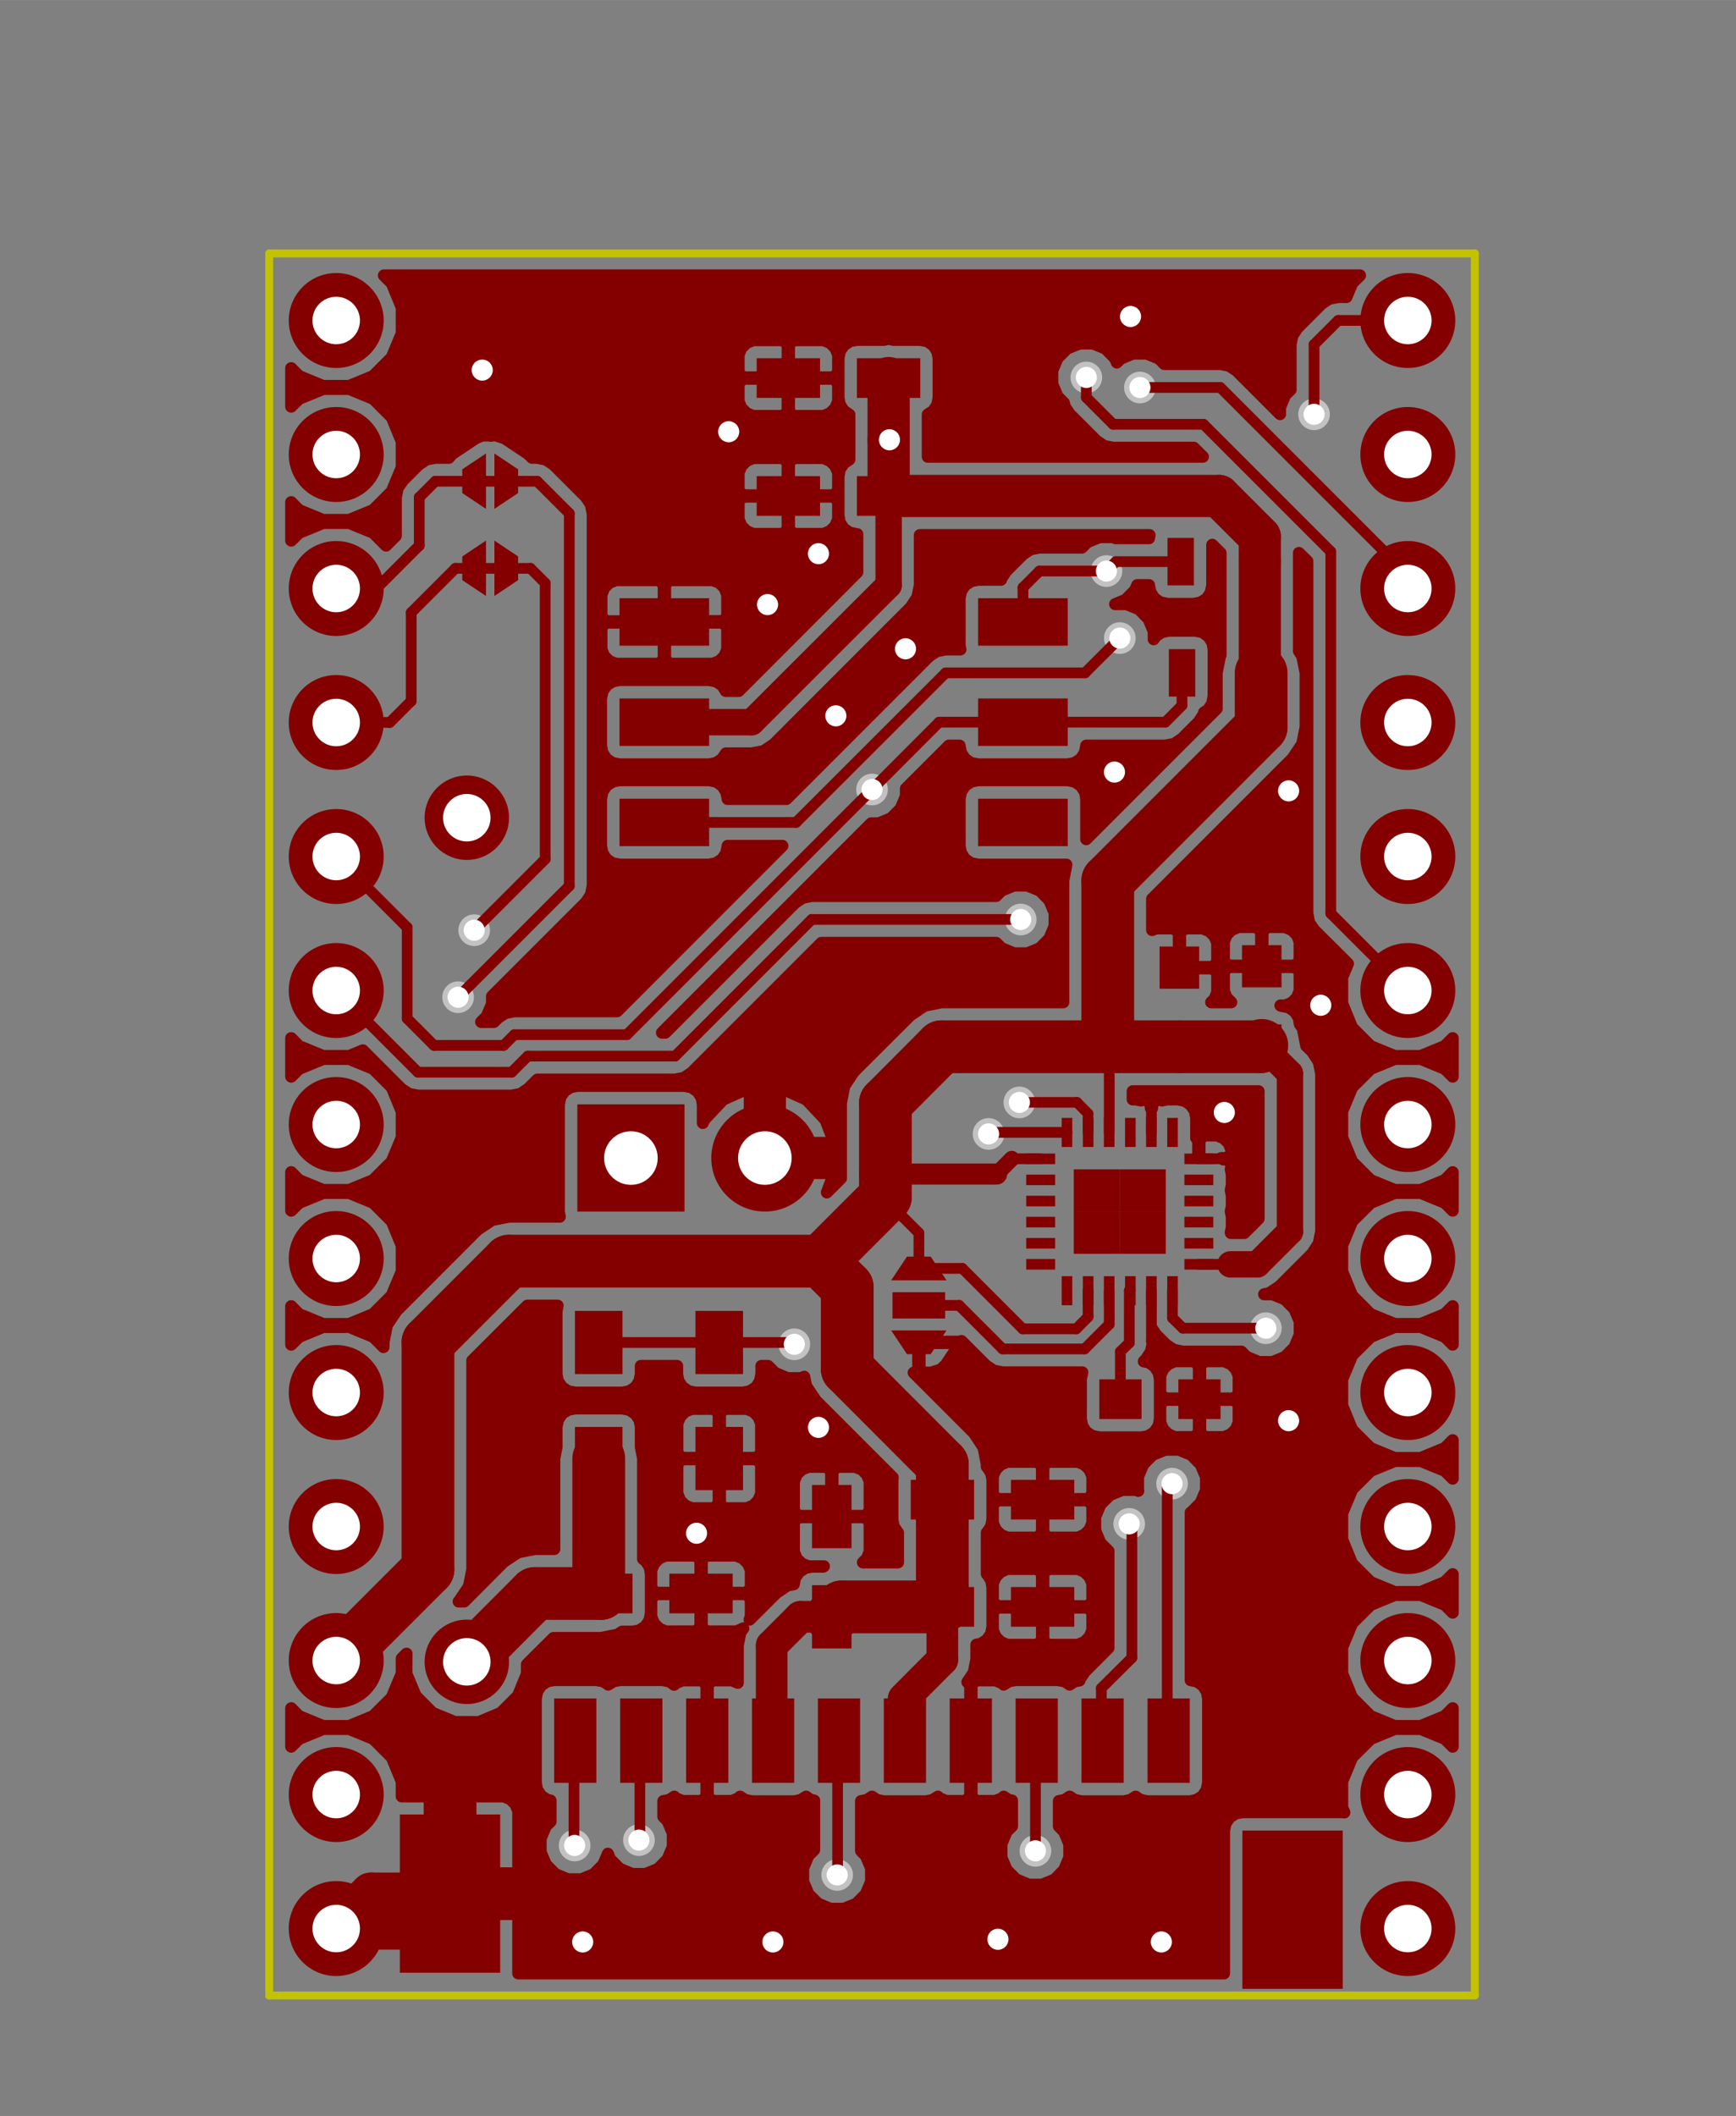 <?xml version="1.0" standalone="no"?>
 <!DOCTYPE svg PUBLIC "-//W3C//DTD SVG 1.1//EN" 
 "http://www.w3.org/Graphics/SVG/1.1/DTD/svg11.dtd"> 
<svg xmlns="http://www.w3.org/2000/svg" version="1.1" 
    width="3.292cm" height="4.011cm" viewBox="0 0 12960 15790 ">
<rect x="0" y="0" width="12960" height="15790" fill="#808080" stroke="none"/>
<title>SVG Picture created as NEU-Logger-F.Cu.svg date 2016/02/03 10:11:11 </title>
  <desc>Picture generated by PCBNEW </desc>
<g style="fill:#000000; fill-opacity:1;stroke:#000000; stroke-opacity:1;
stroke-linecap:round; stroke-linejoin:round; "
 transform="translate(0 0) scale(1 1)">
</g>
<g style="fill:#C2C200; fill-opacity:0.0; 
stroke:#C2C200; stroke-width:-0; stroke-opacity:1; 
stroke-linecap:round; stroke-linejoin:round;">
</g>
<g style="fill:#C2C200; fill-opacity:0.0; 
stroke:#C2C200; stroke-width:59.055; stroke-opacity:1; 
stroke-linecap:round; stroke-linejoin:round;">
<path d="M2010 14891
L11010 14891
" />
<path d="M2010 14891
L2010 1891
" />
<path d="M11010 1891
L11010 14891
" />
<path d="M2010 1891
L11010 1891
" />
</g>
<g style="fill:#840000; fill-opacity:0.0; 
stroke:#840000; stroke-width:59.055; stroke-opacity:1; 
stroke-linecap:round; stroke-linejoin:round;">
</g>
<g style="fill:#840000; fill-opacity:0.0; 
stroke:#840000; stroke-width:0; stroke-opacity:1; 
stroke-linecap:round; stroke-linejoin:round;">
</g>
<g style="fill:#840000; fill-opacity:1.0; 
stroke:#840000; stroke-width:0; stroke-opacity:1; 
stroke-linecap:round; stroke-linejoin:round;">
<polyline style="fill-rule:evenodd;"
points="4137,13304
4137,12674
4452,12674
4452,13304
4137,13304
" /> 
<polyline style="fill-rule:evenodd;"
points="4630,13304
4630,12674
4945,12674
4945,13304
4630,13304
" /> 
<polyline style="fill-rule:evenodd;"
points="5122,13304
5122,12674
5437,12674
5437,13304
5122,13304
" /> 
<polyline style="fill-rule:evenodd;"
points="5614,13304
5614,12674
5929,12674
5929,13304
5614,13304
" /> 
<polyline style="fill-rule:evenodd;"
points="6106,13304
6106,12674
6421,12674
6421,13304
6106,13304
" /> 
<polyline style="fill-rule:evenodd;"
points="6598,13304
6598,12674
6913,12674
6913,13304
6598,13304
" /> 
<polyline style="fill-rule:evenodd;"
points="7090,13304
7090,12674
7405,12674
7405,13304
7090,13304
" /> 
<polyline style="fill-rule:evenodd;"
points="7582,13304
7582,12674
7897,12674
7897,13304
7582,13304
" /> 
<polyline style="fill-rule:evenodd;"
points="8074,13304
8074,12674
8389,12674
8389,13304
8074,13304
" /> 
<polyline style="fill-rule:evenodd;"
points="8567,13304
8567,12674
8882,12674
8882,13304
8567,13304
" /> 
<polyline style="fill-rule:evenodd;"
points="2985,14721
2985,13540
3734,13540
3734,14721
2985,14721
" /> 
<polyline style="fill-rule:evenodd;"
points="9275,14841
9275,13660
10024,13660
10024,14841
9275,14841
" /> 
<polyline style="fill-rule:evenodd;"
points="6799,12139
6799,11843
7272,11843
7272,12139
6799,12139
" /> 
<polyline style="fill-rule:evenodd;"
points="7547,12139
7547,11843
8020,11843
8020,12139
7547,12139
" /> 
<polyline style="fill-rule:evenodd;"
points="6799,11339
6799,11043
7272,11043
7272,11339
6799,11339
" /> 
<polyline style="fill-rule:evenodd;"
points="7547,11339
7547,11043
8020,11043
8020,11339
7547,11339
" /> 
<polyline style="fill-rule:evenodd;"
points="4249,12039
4249,11743
4722,11743
4722,12039
4249,12039
" /> 
<polyline style="fill-rule:evenodd;"
points="4997,12039
4997,11743
5470,11743
5470,12039
4997,12039
" /> 
<polyline style="fill-rule:evenodd;"
points="6870,2673
6870,2969
6397,2969
6397,2673
6870,2673
" /> 
<polyline style="fill-rule:evenodd;"
points="6122,2673
6122,2969
5649,2969
5649,2673
6122,2673
" /> 
<polyline style="fill-rule:evenodd;"
points="6870,3553
6870,3849
6397,3849
6397,3553
6870,3553
" /> 
<polyline style="fill-rule:evenodd;"
points="6122,3553
6122,3849
5649,3849
5649,3553
6122,3553
" /> 
<polyline style="fill-rule:evenodd;"
points="6357,12301
6062,12301
6062,11829
6357,11829
6357,12301
" /> 
<polyline style="fill-rule:evenodd;"
points="6357,11553
6062,11553
6062,11081
6357,11081
6357,11553
" /> 
<polyline style="fill-rule:evenodd;"
points="6771,10105
6653,9928
7066,9928
6948,10105
6771,10105
" /> 
<polyline style="fill-rule:evenodd;"
points="6653,9554
6771,9377
6948,9377
7066,9554
6653,9554
" /> 
<polyline style="fill-rule:evenodd;"
points="6663,9839
6663,9643
7056,9643
7056,9839
6663,9839
" /> 
<polyline style="fill-rule:evenodd;"
points="3868,3679
3691,3797
3691,3384
3868,3502
3868,3679
" /> 
<polyline style="fill-rule:evenodd;"
points="3628,3797
3451,3679
3451,3502
3628,3384
3628,3797
" /> 
<polyline style="fill-rule:evenodd;"
points="3868,4329
3691,4447
3691,4034
3868,4152
3868,4329
" /> 
<polyline style="fill-rule:evenodd;"
points="3628,4447
3451,4329
3451,4152
3628,4034
3628,4447
" /> 
<polyline style="fill-rule:evenodd;"
points="5192,9782
5547,9782
5547,10254
5192,10254
5192,9782
" /> 
<polyline style="fill-rule:evenodd;"
points="5192,10648
5547,10648
5547,11120
5192,11120
5192,10648
" /> 
<polyline style="fill-rule:evenodd;"
points="7661,8687
7661,8608
7877,8608
7877,8687
7661,8687
" /> 
<polyline style="fill-rule:evenodd;"
points="7661,8844
7661,8765
7877,8765
7877,8844
7661,8844
" /> 
<polyline style="fill-rule:evenodd;"
points="7661,9002
7661,8923
7877,8923
7877,9002
7661,9002
" /> 
<polyline style="fill-rule:evenodd;"
points="7661,9159
7661,9080
7877,9080
7877,9159
7661,9159
" /> 
<polyline style="fill-rule:evenodd;"
points="7661,9317
7661,9238
7877,9238
7877,9317
7661,9317
" /> 
<polyline style="fill-rule:evenodd;"
points="7661,9474
7661,9395
7877,9395
7877,9474
7661,9474
" /> 
<polyline style="fill-rule:evenodd;"
points="8005,9740
7926,9740
7926,9523
8005,9523
8005,9740
" /> 
<polyline style="fill-rule:evenodd;"
points="8163,9740
8084,9740
8084,9523
8163,9523
8163,9740
" /> 
<polyline style="fill-rule:evenodd;"
points="8320,9740
8241,9740
8241,9523
8320,9523
8320,9740
" /> 
<polyline style="fill-rule:evenodd;"
points="8478,9740
8399,9740
8399,9523
8478,9523
8478,9740
" /> 
<polyline style="fill-rule:evenodd;"
points="8635,9740
8556,9740
8556,9523
8635,9523
8635,9740
" /> 
<polyline style="fill-rule:evenodd;"
points="8793,9740
8714,9740
8714,9523
8793,9523
8793,9740
" /> 
<polyline style="fill-rule:evenodd;"
points="8842,9474
8842,9395
9058,9395
9058,9474
8842,9474
" /> 
<polyline style="fill-rule:evenodd;"
points="8842,9317
8842,9238
9058,9238
9058,9317
8842,9317
" /> 
<polyline style="fill-rule:evenodd;"
points="8842,9159
8842,9080
9058,9080
9058,9159
8842,9159
" /> 
<polyline style="fill-rule:evenodd;"
points="8842,9002
8842,8923
9058,8923
9058,9002
8842,9002
" /> 
<polyline style="fill-rule:evenodd;"
points="8842,8844
8842,8765
9058,8765
9058,8844
8842,8844
" /> 
<polyline style="fill-rule:evenodd;"
points="8842,8687
8842,8608
9058,8608
9058,8687
8842,8687
" /> 
<polyline style="fill-rule:evenodd;"
points="8793,8559
8714,8559
8714,8342
8793,8342
8793,8559
" /> 
<polyline style="fill-rule:evenodd;"
points="8635,8559
8556,8559
8556,8342
8635,8342
8635,8559
" /> 
<polyline style="fill-rule:evenodd;"
points="8478,8559
8399,8559
8399,8342
8478,8342
8478,8559
" /> 
<polyline style="fill-rule:evenodd;"
points="8320,8559
8241,8559
8241,8342
8320,8342
8320,8559
" /> 
<polyline style="fill-rule:evenodd;"
points="8163,8559
8084,8559
8084,8342
8163,8342
8163,8559
" /> 
<polyline style="fill-rule:evenodd;"
points="8005,8559
7926,8559
7926,8342
8005,8342
8005,8559
" /> 
<polyline style="fill-rule:evenodd;"
points="8359,9356
8359,9041
8703,9041
8703,9356
8359,9356
" /> 
<polyline style="fill-rule:evenodd;"
points="8359,9041
8359,8726
8703,8726
8703,9041
8359,9041
" /> 
<polyline style="fill-rule:evenodd;"
points="8016,9356
8016,9041
8360,9041
8360,9356
8016,9356
" /> 
<polyline style="fill-rule:evenodd;"
points="8016,9041
8016,8726
8360,8726
8360,9041
8016,9041
" /> 
<polyline style="fill-rule:evenodd;"
points="4625,4818
4625,4464
5294,4464
5294,4818
4625,4818
" /> 
<polyline style="fill-rule:evenodd;"
points="4625,5566
4625,5212
5294,5212
5294,5566
4625,5566
" /> 
<polyline style="fill-rule:evenodd;"
points="4625,6314
4625,5960
5294,5960
5294,6314
4625,6314
" /> 
<polyline style="fill-rule:evenodd;"
points="7302,6314
7302,5960
7971,5960
7971,6314
7302,6314
" /> 
<polyline style="fill-rule:evenodd;"
points="7302,5566
7302,5212
7971,5212
7971,5566
7302,5566
" /> 
<polyline style="fill-rule:evenodd;"
points="7302,4818
7302,4464
7971,4464
7971,4818
7302,4818
" /> 
<polyline style="fill-rule:evenodd;"
points="8952,7969
8657,7969
8657,7654
8952,7654
8952,7969
" /> 
<polyline style="fill-rule:evenodd;"
points="8952,7378
8657,7378
8657,7063
8952,7063
8952,7378
" /> 
<polyline style="fill-rule:evenodd;"
points="9567,7959
9272,7959
9272,7644
9567,7644
9567,7959
" /> 
<polyline style="fill-rule:evenodd;"
points="9567,7368
9272,7368
9272,7053
9567,7053
9567,7368
" /> 
<polyline style="fill-rule:evenodd;"
points="8207,10589
8207,10293
8522,10293
8522,10589
8207,10589
" /> 
<polyline style="fill-rule:evenodd;"
points="8797,10589
8797,10293
9112,10293
9112,10589
8797,10589
" /> 
<polyline style="fill-rule:evenodd;"
points="4647,11120
4292,11120
4292,10648
4647,10648
4647,11120
" /> 
<polyline style="fill-rule:evenodd;"
points="4647,10254
4292,10254
4292,9782
4647,9782
4647,10254
" /> 
<polyline style="fill-rule:evenodd;"
points="9513,4844
9513,5198
9316,5198
9316,4844
9513,4844
" /> 
<polyline style="fill-rule:evenodd;"
points="8923,4844
8923,5198
8726,5198
8726,4844
8923,4844
" /> 
<polyline style="fill-rule:evenodd;"
points="9503,4014
9503,4368
9306,4368
9306,4014
9503,4014
" /> 
<polyline style="fill-rule:evenodd;"
points="8913,4014
8913,4368
8716,4368
8716,4014
8913,4014
" /> 
<circle cx="2510" cy="2391.43" r="354.331" /> 
</g>
<g style="fill:#840000; fill-opacity:1.0; 
stroke:#840000; stroke-width:39.37; stroke-opacity:1; 
stroke-linecap:round; stroke-linejoin:round;">
</g>
<g style="fill:#840000; fill-opacity:1.0; 
stroke:#840000; stroke-width:0; stroke-opacity:1; 
stroke-linecap:round; stroke-linejoin:round;">
<circle cx="2510" cy="3391.43" r="354.331" /> 
</g>
<g style="fill:#840000; fill-opacity:1.0; 
stroke:#840000; stroke-width:39.37; stroke-opacity:1; 
stroke-linecap:round; stroke-linejoin:round;">
</g>
<g style="fill:#840000; fill-opacity:1.0; 
stroke:#840000; stroke-width:0; stroke-opacity:1; 
stroke-linecap:round; stroke-linejoin:round;">
<circle cx="2510" cy="4391.43" r="354.331" /> 
</g>
<g style="fill:#840000; fill-opacity:1.0; 
stroke:#840000; stroke-width:39.37; stroke-opacity:1; 
stroke-linecap:round; stroke-linejoin:round;">
</g>
<g style="fill:#840000; fill-opacity:1.0; 
stroke:#840000; stroke-width:0; stroke-opacity:1; 
stroke-linecap:round; stroke-linejoin:round;">
<circle cx="2510" cy="5391.43" r="354.331" /> 
</g>
<g style="fill:#840000; fill-opacity:1.0; 
stroke:#840000; stroke-width:39.37; stroke-opacity:1; 
stroke-linecap:round; stroke-linejoin:round;">
</g>
<g style="fill:#840000; fill-opacity:1.0; 
stroke:#840000; stroke-width:0; stroke-opacity:1; 
stroke-linecap:round; stroke-linejoin:round;">
<circle cx="2510" cy="6391.43" r="354.331" /> 
</g>
<g style="fill:#840000; fill-opacity:1.0; 
stroke:#840000; stroke-width:39.37; stroke-opacity:1; 
stroke-linecap:round; stroke-linejoin:round;">
</g>
<g style="fill:#840000; fill-opacity:1.0; 
stroke:#840000; stroke-width:0; stroke-opacity:1; 
stroke-linecap:round; stroke-linejoin:round;">
<circle cx="2510" cy="7391.43" r="354.331" /> 
</g>
<g style="fill:#840000; fill-opacity:1.0; 
stroke:#840000; stroke-width:39.37; stroke-opacity:1; 
stroke-linecap:round; stroke-linejoin:round;">
</g>
<g style="fill:#840000; fill-opacity:1.0; 
stroke:#840000; stroke-width:0; stroke-opacity:1; 
stroke-linecap:round; stroke-linejoin:round;">
<circle cx="2510" cy="8391.43" r="354.331" /> 
</g>
<g style="fill:#840000; fill-opacity:1.0; 
stroke:#840000; stroke-width:39.37; stroke-opacity:1; 
stroke-linecap:round; stroke-linejoin:round;">
</g>
<g style="fill:#840000; fill-opacity:1.0; 
stroke:#840000; stroke-width:0; stroke-opacity:1; 
stroke-linecap:round; stroke-linejoin:round;">
<circle cx="2510" cy="9391.43" r="354.331" /> 
</g>
<g style="fill:#840000; fill-opacity:1.0; 
stroke:#840000; stroke-width:39.37; stroke-opacity:1; 
stroke-linecap:round; stroke-linejoin:round;">
</g>
<g style="fill:#840000; fill-opacity:1.0; 
stroke:#840000; stroke-width:0; stroke-opacity:1; 
stroke-linecap:round; stroke-linejoin:round;">
<circle cx="2510" cy="10391.4" r="354.331" /> 
</g>
<g style="fill:#840000; fill-opacity:1.0; 
stroke:#840000; stroke-width:39.37; stroke-opacity:1; 
stroke-linecap:round; stroke-linejoin:round;">
</g>
<g style="fill:#840000; fill-opacity:1.0; 
stroke:#840000; stroke-width:0; stroke-opacity:1; 
stroke-linecap:round; stroke-linejoin:round;">
<circle cx="2510" cy="11391.4" r="354.331" /> 
</g>
<g style="fill:#840000; fill-opacity:1.0; 
stroke:#840000; stroke-width:39.37; stroke-opacity:1; 
stroke-linecap:round; stroke-linejoin:round;">
</g>
<g style="fill:#840000; fill-opacity:1.0; 
stroke:#840000; stroke-width:0; stroke-opacity:1; 
stroke-linecap:round; stroke-linejoin:round;">
<circle cx="2510" cy="12391.4" r="354.331" /> 
</g>
<g style="fill:#840000; fill-opacity:1.0; 
stroke:#840000; stroke-width:39.37; stroke-opacity:1; 
stroke-linecap:round; stroke-linejoin:round;">
</g>
<g style="fill:#840000; fill-opacity:1.0; 
stroke:#840000; stroke-width:0; stroke-opacity:1; 
stroke-linecap:round; stroke-linejoin:round;">
<circle cx="2510" cy="13391.4" r="354.331" /> 
</g>
<g style="fill:#840000; fill-opacity:1.0; 
stroke:#840000; stroke-width:39.37; stroke-opacity:1; 
stroke-linecap:round; stroke-linejoin:round;">
</g>
<g style="fill:#840000; fill-opacity:1.0; 
stroke:#840000; stroke-width:0; stroke-opacity:1; 
stroke-linecap:round; stroke-linejoin:round;">
<circle cx="2510" cy="14391.4" r="354.331" /> 
</g>
<g style="fill:#840000; fill-opacity:1.0; 
stroke:#840000; stroke-width:39.37; stroke-opacity:1; 
stroke-linecap:round; stroke-linejoin:round;">
</g>
<g style="fill:#840000; fill-opacity:1.0; 
stroke:#840000; stroke-width:0; stroke-opacity:1; 
stroke-linecap:round; stroke-linejoin:round;">
<circle cx="10510" cy="2391.43" r="354.331" /> 
</g>
<g style="fill:#840000; fill-opacity:1.0; 
stroke:#840000; stroke-width:39.37; stroke-opacity:1; 
stroke-linecap:round; stroke-linejoin:round;">
</g>
<g style="fill:#840000; fill-opacity:1.0; 
stroke:#840000; stroke-width:0; stroke-opacity:1; 
stroke-linecap:round; stroke-linejoin:round;">
<circle cx="10510" cy="3391.43" r="354.331" /> 
</g>
<g style="fill:#840000; fill-opacity:1.0; 
stroke:#840000; stroke-width:39.37; stroke-opacity:1; 
stroke-linecap:round; stroke-linejoin:round;">
</g>
<g style="fill:#840000; fill-opacity:1.0; 
stroke:#840000; stroke-width:0; stroke-opacity:1; 
stroke-linecap:round; stroke-linejoin:round;">
<circle cx="10510" cy="4391.43" r="354.331" /> 
</g>
<g style="fill:#840000; fill-opacity:1.0; 
stroke:#840000; stroke-width:39.37; stroke-opacity:1; 
stroke-linecap:round; stroke-linejoin:round;">
</g>
<g style="fill:#840000; fill-opacity:1.0; 
stroke:#840000; stroke-width:0; stroke-opacity:1; 
stroke-linecap:round; stroke-linejoin:round;">
<circle cx="10510" cy="5391.43" r="354.331" /> 
</g>
<g style="fill:#840000; fill-opacity:1.0; 
stroke:#840000; stroke-width:39.37; stroke-opacity:1; 
stroke-linecap:round; stroke-linejoin:round;">
</g>
<g style="fill:#840000; fill-opacity:1.0; 
stroke:#840000; stroke-width:0; stroke-opacity:1; 
stroke-linecap:round; stroke-linejoin:round;">
<circle cx="10510" cy="6391.43" r="354.331" /> 
</g>
<g style="fill:#840000; fill-opacity:1.0; 
stroke:#840000; stroke-width:39.37; stroke-opacity:1; 
stroke-linecap:round; stroke-linejoin:round;">
</g>
<g style="fill:#840000; fill-opacity:1.0; 
stroke:#840000; stroke-width:0; stroke-opacity:1; 
stroke-linecap:round; stroke-linejoin:round;">
<circle cx="10510" cy="7391.43" r="354.331" /> 
</g>
<g style="fill:#840000; fill-opacity:1.0; 
stroke:#840000; stroke-width:39.37; stroke-opacity:1; 
stroke-linecap:round; stroke-linejoin:round;">
</g>
<g style="fill:#840000; fill-opacity:1.0; 
stroke:#840000; stroke-width:0; stroke-opacity:1; 
stroke-linecap:round; stroke-linejoin:round;">
<circle cx="10510" cy="8391.43" r="354.331" /> 
</g>
<g style="fill:#840000; fill-opacity:1.0; 
stroke:#840000; stroke-width:39.37; stroke-opacity:1; 
stroke-linecap:round; stroke-linejoin:round;">
</g>
<g style="fill:#840000; fill-opacity:1.0; 
stroke:#840000; stroke-width:0; stroke-opacity:1; 
stroke-linecap:round; stroke-linejoin:round;">
<circle cx="10510" cy="9391.43" r="354.331" /> 
</g>
<g style="fill:#840000; fill-opacity:1.0; 
stroke:#840000; stroke-width:39.37; stroke-opacity:1; 
stroke-linecap:round; stroke-linejoin:round;">
</g>
<g style="fill:#840000; fill-opacity:1.0; 
stroke:#840000; stroke-width:0; stroke-opacity:1; 
stroke-linecap:round; stroke-linejoin:round;">
<circle cx="10510" cy="10391.4" r="354.331" /> 
</g>
<g style="fill:#840000; fill-opacity:1.0; 
stroke:#840000; stroke-width:39.37; stroke-opacity:1; 
stroke-linecap:round; stroke-linejoin:round;">
</g>
<g style="fill:#840000; fill-opacity:1.0; 
stroke:#840000; stroke-width:0; stroke-opacity:1; 
stroke-linecap:round; stroke-linejoin:round;">
<circle cx="10510" cy="11391.4" r="354.331" /> 
</g>
<g style="fill:#840000; fill-opacity:1.0; 
stroke:#840000; stroke-width:39.37; stroke-opacity:1; 
stroke-linecap:round; stroke-linejoin:round;">
</g>
<g style="fill:#840000; fill-opacity:1.0; 
stroke:#840000; stroke-width:0; stroke-opacity:1; 
stroke-linecap:round; stroke-linejoin:round;">
<circle cx="10510" cy="12391.4" r="354.331" /> 
</g>
<g style="fill:#840000; fill-opacity:1.0; 
stroke:#840000; stroke-width:39.37; stroke-opacity:1; 
stroke-linecap:round; stroke-linejoin:round;">
</g>
<g style="fill:#840000; fill-opacity:1.0; 
stroke:#840000; stroke-width:0; stroke-opacity:1; 
stroke-linecap:round; stroke-linejoin:round;">
<circle cx="10510" cy="13391.4" r="354.331" /> 
</g>
<g style="fill:#840000; fill-opacity:1.0; 
stroke:#840000; stroke-width:39.37; stroke-opacity:1; 
stroke-linecap:round; stroke-linejoin:round;">
</g>
<g style="fill:#840000; fill-opacity:1.0; 
stroke:#840000; stroke-width:0; stroke-opacity:1; 
stroke-linecap:round; stroke-linejoin:round;">
<circle cx="10510" cy="14391.4" r="354.331" /> 
</g>
<g style="fill:#840000; fill-opacity:1.0; 
stroke:#840000; stroke-width:39.37; stroke-opacity:1; 
stroke-linecap:round; stroke-linejoin:round;">
</g>
<g style="fill:#840000; fill-opacity:1.0; 
stroke:#840000; stroke-width:0; stroke-opacity:1; 
stroke-linecap:round; stroke-linejoin:round;">
<circle cx="3485" cy="6101.82" r="314.961" /> 
</g>
<g style="fill:#840000; fill-opacity:1.0; 
stroke:#840000; stroke-width:39.37; stroke-opacity:1; 
stroke-linecap:round; stroke-linejoin:round;">
</g>
<g style="fill:#840000; fill-opacity:1.0; 
stroke:#840000; stroke-width:0; stroke-opacity:1; 
stroke-linecap:round; stroke-linejoin:round;">
<circle cx="3485" cy="12401" r="314.961" /> 
</g>
<g style="fill:#840000; fill-opacity:1.0; 
stroke:#840000; stroke-width:39.37; stroke-opacity:1; 
stroke-linecap:round; stroke-linejoin:round;">
</g>
<g style="fill:#840000; fill-opacity:1.0; 
stroke:#840000; stroke-width:0; stroke-opacity:1; 
stroke-linecap:round; stroke-linejoin:round;">
<polyline style="fill-rule:evenodd;"
points="5110,9041
4310,9041
4310,8241
5110,8241
5110,9041
" /> 
</g>
<g style="fill:#840000; fill-opacity:1.0; 
stroke:#840000; stroke-width:800; stroke-opacity:1; 
stroke-linecap:round; stroke-linejoin:round;">
</g>
<g style="fill:#840000; fill-opacity:0.0; 
stroke:#840000; stroke-width:800; stroke-opacity:1; 
stroke-linecap:round; stroke-linejoin:round;">
<path d="M5710 8641
L5710 8641
" />
</g>
<g style="fill:#C2C2C2; fill-opacity:0.0; 
stroke:#C2C2C2; stroke-width:800; stroke-opacity:1; 
stroke-linecap:round; stroke-linejoin:round;">
</g>
<g style="fill:#C2C2C2; fill-opacity:1.0; 
stroke:#C2C2C2; stroke-width:0; stroke-opacity:1; 
stroke-linecap:round; stroke-linejoin:round;">
<circle cx="6250" cy="13991.4" r="118.11" /> 
</g>
<g style="fill:#C2C2C2; fill-opacity:1.0; 
stroke:#C2C2C2; stroke-width:39.37; stroke-opacity:1; 
stroke-linecap:round; stroke-linejoin:round;">
</g>
<g style="fill:#C2C2C2; fill-opacity:1.0; 
stroke:#C2C2C2; stroke-width:0; stroke-opacity:1; 
stroke-linecap:round; stroke-linejoin:round;">
<circle cx="7380" cy="8461.43" r="118.11" /> 
</g>
<g style="fill:#C2C2C2; fill-opacity:1.0; 
stroke:#C2C2C2; stroke-width:39.37; stroke-opacity:1; 
stroke-linecap:round; stroke-linejoin:round;">
</g>
<g style="fill:#C2C2C2; fill-opacity:1.0; 
stroke:#C2C2C2; stroke-width:0; stroke-opacity:1; 
stroke-linecap:round; stroke-linejoin:round;">
<circle cx="6510" cy="5891.43" r="118.11" /> 
</g>
<g style="fill:#C2C2C2; fill-opacity:1.0; 
stroke:#C2C2C2; stroke-width:39.37; stroke-opacity:1; 
stroke-linecap:round; stroke-linejoin:round;">
</g>
<g style="fill:#C2C2C2; fill-opacity:1.0; 
stroke:#C2C2C2; stroke-width:0; stroke-opacity:1; 
stroke-linecap:round; stroke-linejoin:round;">
<circle cx="8430" cy="11371.4" r="118.11" /> 
</g>
<g style="fill:#C2C2C2; fill-opacity:1.0; 
stroke:#C2C2C2; stroke-width:39.37; stroke-opacity:1; 
stroke-linecap:round; stroke-linejoin:round;">
</g>
<g style="fill:#C2C2C2; fill-opacity:1.0; 
stroke:#C2C2C2; stroke-width:0; stroke-opacity:1; 
stroke-linecap:round; stroke-linejoin:round;">
<circle cx="7610" cy="8226.43" r="118.11" /> 
</g>
<g style="fill:#C2C2C2; fill-opacity:1.0; 
stroke:#C2C2C2; stroke-width:39.37; stroke-opacity:1; 
stroke-linecap:round; stroke-linejoin:round;">
</g>
<g style="fill:#C2C2C2; fill-opacity:1.0; 
stroke:#C2C2C2; stroke-width:0; stroke-opacity:1; 
stroke-linecap:round; stroke-linejoin:round;">
<circle cx="8260" cy="4261.43" r="118.11" /> 
</g>
<g style="fill:#C2C2C2; fill-opacity:1.0; 
stroke:#C2C2C2; stroke-width:39.37; stroke-opacity:1; 
stroke-linecap:round; stroke-linejoin:round;">
</g>
<g style="fill:#C2C2C2; fill-opacity:1.0; 
stroke:#C2C2C2; stroke-width:0; stroke-opacity:1; 
stroke-linecap:round; stroke-linejoin:round;">
<circle cx="7620" cy="6861.43" r="118.11" /> 
</g>
<g style="fill:#C2C2C2; fill-opacity:1.0; 
stroke:#C2C2C2; stroke-width:39.37; stroke-opacity:1; 
stroke-linecap:round; stroke-linejoin:round;">
</g>
<g style="fill:#C2C2C2; fill-opacity:1.0; 
stroke:#C2C2C2; stroke-width:0; stroke-opacity:1; 
stroke-linecap:round; stroke-linejoin:round;">
<circle cx="8750" cy="11071.4" r="118.11" /> 
</g>
<g style="fill:#C2C2C2; fill-opacity:1.0; 
stroke:#C2C2C2; stroke-width:39.37; stroke-opacity:1; 
stroke-linecap:round; stroke-linejoin:round;">
</g>
<g style="fill:#C2C2C2; fill-opacity:1.0; 
stroke:#C2C2C2; stroke-width:0; stroke-opacity:1; 
stroke-linecap:round; stroke-linejoin:round;">
<circle cx="3420" cy="7441.43" r="118.11" /> 
</g>
<g style="fill:#C2C2C2; fill-opacity:1.0; 
stroke:#C2C2C2; stroke-width:39.37; stroke-opacity:1; 
stroke-linecap:round; stroke-linejoin:round;">
</g>
<g style="fill:#C2C2C2; fill-opacity:1.0; 
stroke:#C2C2C2; stroke-width:0; stroke-opacity:1; 
stroke-linecap:round; stroke-linejoin:round;">
<circle cx="4770" cy="13731.4" r="118.11" /> 
</g>
<g style="fill:#C2C2C2; fill-opacity:1.0; 
stroke:#C2C2C2; stroke-width:39.37; stroke-opacity:1; 
stroke-linecap:round; stroke-linejoin:round;">
</g>
<g style="fill:#C2C2C2; fill-opacity:1.0; 
stroke:#C2C2C2; stroke-width:0; stroke-opacity:1; 
stroke-linecap:round; stroke-linejoin:round;">
<circle cx="3540" cy="6941.43" r="118.11" /> 
</g>
<g style="fill:#C2C2C2; fill-opacity:1.0; 
stroke:#C2C2C2; stroke-width:39.37; stroke-opacity:1; 
stroke-linecap:round; stroke-linejoin:round;">
</g>
<g style="fill:#C2C2C2; fill-opacity:1.0; 
stroke:#C2C2C2; stroke-width:0; stroke-opacity:1; 
stroke-linecap:round; stroke-linejoin:round;">
<circle cx="4290" cy="13771.4" r="118.11" /> 
</g>
<g style="fill:#C2C2C2; fill-opacity:1.0; 
stroke:#C2C2C2; stroke-width:39.37; stroke-opacity:1; 
stroke-linecap:round; stroke-linejoin:round;">
</g>
<g style="fill:#C2C2C2; fill-opacity:1.0; 
stroke:#C2C2C2; stroke-width:0; stroke-opacity:1; 
stroke-linecap:round; stroke-linejoin:round;">
<circle cx="8360" cy="4761.43" r="118.11" /> 
</g>
<g style="fill:#C2C2C2; fill-opacity:1.0; 
stroke:#C2C2C2; stroke-width:39.37; stroke-opacity:1; 
stroke-linecap:round; stroke-linejoin:round;">
</g>
<g style="fill:#C2C2C2; fill-opacity:1.0; 
stroke:#C2C2C2; stroke-width:0; stroke-opacity:1; 
stroke-linecap:round; stroke-linejoin:round;">
<circle cx="7730" cy="13811.4" r="118.11" /> 
</g>
<g style="fill:#C2C2C2; fill-opacity:1.0; 
stroke:#C2C2C2; stroke-width:39.37; stroke-opacity:1; 
stroke-linecap:round; stroke-linejoin:round;">
</g>
<g style="fill:#C2C2C2; fill-opacity:1.0; 
stroke:#C2C2C2; stroke-width:0; stroke-opacity:1; 
stroke-linecap:round; stroke-linejoin:round;">
<circle cx="9810" cy="3091.43" r="118.11" /> 
</g>
<g style="fill:#C2C2C2; fill-opacity:1.0; 
stroke:#C2C2C2; stroke-width:39.37; stroke-opacity:1; 
stroke-linecap:round; stroke-linejoin:round;">
</g>
<g style="fill:#C2C2C2; fill-opacity:1.0; 
stroke:#C2C2C2; stroke-width:0; stroke-opacity:1; 
stroke-linecap:round; stroke-linejoin:round;">
<circle cx="8510" cy="2891.43" r="118.11" /> 
</g>
<g style="fill:#C2C2C2; fill-opacity:1.0; 
stroke:#C2C2C2; stroke-width:39.37; stroke-opacity:1; 
stroke-linecap:round; stroke-linejoin:round;">
</g>
<g style="fill:#C2C2C2; fill-opacity:1.0; 
stroke:#C2C2C2; stroke-width:0; stroke-opacity:1; 
stroke-linecap:round; stroke-linejoin:round;">
<circle cx="8110" cy="2816.43" r="118.11" /> 
</g>
<g style="fill:#C2C2C2; fill-opacity:1.0; 
stroke:#C2C2C2; stroke-width:39.37; stroke-opacity:1; 
stroke-linecap:round; stroke-linejoin:round;">
</g>
<g style="fill:#C2C2C2; fill-opacity:1.0; 
stroke:#C2C2C2; stroke-width:0; stroke-opacity:1; 
stroke-linecap:round; stroke-linejoin:round;">
<circle cx="9450" cy="9911.43" r="118.11" /> 
</g>
<g style="fill:#C2C2C2; fill-opacity:1.0; 
stroke:#C2C2C2; stroke-width:39.37; stroke-opacity:1; 
stroke-linecap:round; stroke-linejoin:round;">
</g>
<g style="fill:#C2C2C2; fill-opacity:1.0; 
stroke:#C2C2C2; stroke-width:0; stroke-opacity:1; 
stroke-linecap:round; stroke-linejoin:round;">
<circle cx="5930" cy="10031.4" r="118.11" /> 
</g>
<g style="fill:#C2C2C2; fill-opacity:1.0; 
stroke:#C2C2C2; stroke-width:39.37; stroke-opacity:1; 
stroke-linecap:round; stroke-linejoin:round;">
</g>
<g style="fill:#C2C2C2; fill-opacity:1.0; 
stroke:#C2C2C2; stroke-width:0; stroke-opacity:1; 
stroke-linecap:round; stroke-linejoin:round;">
<circle cx="5440" cy="3221.43" r="118.11" /> 
</g>
<g style="fill:#C2C2C2; fill-opacity:1.0; 
stroke:#C2C2C2; stroke-width:39.37; stroke-opacity:1; 
stroke-linecap:round; stroke-linejoin:round;">
</g>
<g style="fill:#C2C2C2; fill-opacity:1.0; 
stroke:#C2C2C2; stroke-width:0; stroke-opacity:1; 
stroke-linecap:round; stroke-linejoin:round;">
<circle cx="9620" cy="10601.4" r="118.11" /> 
</g>
<g style="fill:#C2C2C2; fill-opacity:1.0; 
stroke:#C2C2C2; stroke-width:39.37; stroke-opacity:1; 
stroke-linecap:round; stroke-linejoin:round;">
</g>
<g style="fill:#C2C2C2; fill-opacity:1.0; 
stroke:#C2C2C2; stroke-width:0; stroke-opacity:1; 
stroke-linecap:round; stroke-linejoin:round;">
<circle cx="9620" cy="5901.43" r="118.11" /> 
</g>
<g style="fill:#C2C2C2; fill-opacity:1.0; 
stroke:#C2C2C2; stroke-width:39.37; stroke-opacity:1; 
stroke-linecap:round; stroke-linejoin:round;">
</g>
<g style="fill:#C2C2C2; fill-opacity:1.0; 
stroke:#C2C2C2; stroke-width:0; stroke-opacity:1; 
stroke-linecap:round; stroke-linejoin:round;">
<circle cx="8320" cy="5761.43" r="118.11" /> 
</g>
<g style="fill:#C2C2C2; fill-opacity:1.0; 
stroke:#C2C2C2; stroke-width:39.37; stroke-opacity:1; 
stroke-linecap:round; stroke-linejoin:round;">
</g>
<g style="fill:#C2C2C2; fill-opacity:1.0; 
stroke:#C2C2C2; stroke-width:0; stroke-opacity:1; 
stroke-linecap:round; stroke-linejoin:round;">
<circle cx="6110" cy="4131.43" r="118.11" /> 
</g>
<g style="fill:#C2C2C2; fill-opacity:1.0; 
stroke:#C2C2C2; stroke-width:39.37; stroke-opacity:1; 
stroke-linecap:round; stroke-linejoin:round;">
</g>
<g style="fill:#C2C2C2; fill-opacity:1.0; 
stroke:#C2C2C2; stroke-width:0; stroke-opacity:1; 
stroke-linecap:round; stroke-linejoin:round;">
<circle cx="6760" cy="4841.43" r="118.11" /> 
</g>
<g style="fill:#C2C2C2; fill-opacity:1.0; 
stroke:#C2C2C2; stroke-width:39.37; stroke-opacity:1; 
stroke-linecap:round; stroke-linejoin:round;">
</g>
<g style="fill:#C2C2C2; fill-opacity:1.0; 
stroke:#C2C2C2; stroke-width:0; stroke-opacity:1; 
stroke-linecap:round; stroke-linejoin:round;">
<circle cx="6240" cy="5341.43" r="118.11" /> 
</g>
<g style="fill:#C2C2C2; fill-opacity:1.0; 
stroke:#C2C2C2; stroke-width:39.37; stroke-opacity:1; 
stroke-linecap:round; stroke-linejoin:round;">
</g>
<g style="fill:#C2C2C2; fill-opacity:1.0; 
stroke:#C2C2C2; stroke-width:0; stroke-opacity:1; 
stroke-linecap:round; stroke-linejoin:round;">
<circle cx="8440" cy="2361.43" r="118.11" /> 
</g>
<g style="fill:#C2C2C2; fill-opacity:1.0; 
stroke:#C2C2C2; stroke-width:39.37; stroke-opacity:1; 
stroke-linecap:round; stroke-linejoin:round;">
</g>
<g style="fill:#C2C2C2; fill-opacity:1.0; 
stroke:#C2C2C2; stroke-width:0; stroke-opacity:1; 
stroke-linecap:round; stroke-linejoin:round;">
<circle cx="3600" cy="2761.43" r="118.11" /> 
</g>
<g style="fill:#C2C2C2; fill-opacity:1.0; 
stroke:#C2C2C2; stroke-width:39.37; stroke-opacity:1; 
stroke-linecap:round; stroke-linejoin:round;">
</g>
<g style="fill:#C2C2C2; fill-opacity:1.0; 
stroke:#C2C2C2; stroke-width:0; stroke-opacity:1; 
stroke-linecap:round; stroke-linejoin:round;">
<circle cx="9140" cy="8301.43" r="118.11" /> 
</g>
<g style="fill:#C2C2C2; fill-opacity:1.0; 
stroke:#C2C2C2; stroke-width:39.37; stroke-opacity:1; 
stroke-linecap:round; stroke-linejoin:round;">
</g>
<g style="fill:#C2C2C2; fill-opacity:1.0; 
stroke:#C2C2C2; stroke-width:0; stroke-opacity:1; 
stroke-linecap:round; stroke-linejoin:round;">
<circle cx="9860" cy="7501.43" r="118.11" /> 
</g>
<g style="fill:#C2C2C2; fill-opacity:1.0; 
stroke:#C2C2C2; stroke-width:39.37; stroke-opacity:1; 
stroke-linecap:round; stroke-linejoin:round;">
</g>
<g style="fill:#C2C2C2; fill-opacity:1.0; 
stroke:#C2C2C2; stroke-width:0; stroke-opacity:1; 
stroke-linecap:round; stroke-linejoin:round;">
<circle cx="5200" cy="11441.4" r="118.11" /> 
</g>
<g style="fill:#C2C2C2; fill-opacity:1.0; 
stroke:#C2C2C2; stroke-width:39.37; stroke-opacity:1; 
stroke-linecap:round; stroke-linejoin:round;">
</g>
<g style="fill:#C2C2C2; fill-opacity:1.0; 
stroke:#C2C2C2; stroke-width:0; stroke-opacity:1; 
stroke-linecap:round; stroke-linejoin:round;">
<circle cx="8670" cy="14491.4" r="118.11" /> 
</g>
<g style="fill:#C2C2C2; fill-opacity:1.0; 
stroke:#C2C2C2; stroke-width:39.37; stroke-opacity:1; 
stroke-linecap:round; stroke-linejoin:round;">
</g>
<g style="fill:#C2C2C2; fill-opacity:1.0; 
stroke:#C2C2C2; stroke-width:0; stroke-opacity:1; 
stroke-linecap:round; stroke-linejoin:round;">
<circle cx="7450" cy="14471.4" r="118.11" /> 
</g>
<g style="fill:#C2C2C2; fill-opacity:1.0; 
stroke:#C2C2C2; stroke-width:39.37; stroke-opacity:1; 
stroke-linecap:round; stroke-linejoin:round;">
</g>
<g style="fill:#C2C2C2; fill-opacity:1.0; 
stroke:#C2C2C2; stroke-width:0; stroke-opacity:1; 
stroke-linecap:round; stroke-linejoin:round;">
<circle cx="5770" cy="14491.4" r="118.11" /> 
</g>
<g style="fill:#C2C2C2; fill-opacity:1.0; 
stroke:#C2C2C2; stroke-width:39.37; stroke-opacity:1; 
stroke-linecap:round; stroke-linejoin:round;">
</g>
<g style="fill:#C2C2C2; fill-opacity:1.0; 
stroke:#C2C2C2; stroke-width:0; stroke-opacity:1; 
stroke-linecap:round; stroke-linejoin:round;">
<circle cx="4350" cy="14491.4" r="118.11" /> 
</g>
<g style="fill:#C2C2C2; fill-opacity:1.0; 
stroke:#C2C2C2; stroke-width:39.37; stroke-opacity:1; 
stroke-linecap:round; stroke-linejoin:round;">
</g>
<g style="fill:#C2C2C2; fill-opacity:1.0; 
stroke:#C2C2C2; stroke-width:0; stroke-opacity:1; 
stroke-linecap:round; stroke-linejoin:round;">
<circle cx="5730" cy="4511.43" r="118.11" /> 
</g>
<g style="fill:#C2C2C2; fill-opacity:1.0; 
stroke:#C2C2C2; stroke-width:39.37; stroke-opacity:1; 
stroke-linecap:round; stroke-linejoin:round;">
</g>
<g style="fill:#C2C2C2; fill-opacity:1.0; 
stroke:#C2C2C2; stroke-width:0; stroke-opacity:1; 
stroke-linecap:round; stroke-linejoin:round;">
<circle cx="6110" cy="10651.4" r="118.11" /> 
</g>
<g style="fill:#C2C2C2; fill-opacity:1.0; 
stroke:#C2C2C2; stroke-width:39.37; stroke-opacity:1; 
stroke-linecap:round; stroke-linejoin:round;">
</g>
<g style="fill:#C2C2C2; fill-opacity:1.0; 
stroke:#C2C2C2; stroke-width:0; stroke-opacity:1; 
stroke-linecap:round; stroke-linejoin:round;">
<circle cx="6640" cy="3281.43" r="118.11" /> 
</g>
<g style="fill:#C2C2C2; fill-opacity:1.0; 
stroke:#C2C2C2; stroke-width:39.37; stroke-opacity:1; 
stroke-linecap:round; stroke-linejoin:round;">
</g>
<g style="fill:#840000; fill-opacity:1.0; 
stroke:#840000; stroke-width:39.37; stroke-opacity:1; 
stroke-linecap:round; stroke-linejoin:round;">
</g>
<g style="fill:#840000; fill-opacity:1.0; 
stroke:#840000; stroke-width:393.701; stroke-opacity:1; 
stroke-linecap:round; stroke-linejoin:round;">
</g>
<g style="fill:#840000; fill-opacity:0.0; 
stroke:#840000; stroke-width:393.701; stroke-opacity:1; 
stroke-linecap:round; stroke-linejoin:round;">
<path d="M4485 11891
L4470 11875
" />
<path d="M4470 11875
L4470 10884
" />
<path d="M3485 12401
L3994 11891
" />
<path d="M3994 11891
L4485 11891
" />
</g>
<g style="fill:#840000; fill-opacity:0.0; 
stroke:#840000; stroke-width:80; stroke-opacity:1; 
stroke-linecap:round; stroke-linejoin:round;">
<path d="M6253 13987
L6253 12989
" />
<path d="M6250 13991
L6253 13987
" />
<path d="M7966 8450
L7390 8450
" />
<path d="M7390 8450
L7380 8461
" />
<path d="M8824 5021
L8824 5264
" />
<path d="M8700 5389
L7637 5389
" />
<path d="M8824 5264
L8700 5389
" />
<path d="M3840 7721
L3760 7801
" />
<path d="M3840 7721
L4680 7721
" />
<path d="M6510 5891
L4680 7721
" />
<path d="M3040 6921
L2510 6391
" />
<path d="M3040 7601
L3040 6921
" />
<path d="M3240 7801
L3040 7601
" />
<path d="M3760 7801
L3240 7801
" />
<path d="M8450 11391
L8430 11371
" />
<path d="M8450 12371
L8450 11391
" />
<path d="M8222 12598
L8450 12371
" />
<path d="M8222 12989
L8222 12598
" />
<path d="M7011 5389
L7637 5389
" />
<path d="M6510 5891
L7011 5389
" />
</g>
<g style="fill:#840000; fill-opacity:0.0; 
stroke:#840000; stroke-width:78.74; stroke-opacity:1; 
stroke-linecap:round; stroke-linejoin:round;">
<path d="M8040 8226
L7610 8226
" />
<path d="M8123 8310
L8040 8226
" />
<path d="M8123 8450
L8123 8310
" />
</g>
<g style="fill:#840000; fill-opacity:0.0; 
stroke:#840000; stroke-width:80; stroke-opacity:1; 
stroke-linecap:round; stroke-linejoin:round;">
<path d="M8260 4261
L8330 4191
" />
<path d="M8330 4191
L8814 4191
" />
<path d="M7637 4641
L7637 4384
" />
<path d="M7760 4261
L8260 4261
" />
<path d="M7637 4384
L7760 4261
" />
<path d="M6060 6861
L5040 7881
" />
<path d="M7620 6861
L6060 6861
" />
<path d="M5040 7881
L3940 7881
" />
<path d="M3120 8001
L2510 7391
" />
<path d="M3820 8001
L3120 8001
" />
<path d="M3940 7881
L3820 8001
" />
<path d="M8714 11106
L8714 12989
" />
<path d="M8750 11071
L8714 11106
" />
<path d="M8281 9631
L8281 9882
" />
<path d="M7160 9741
L6860 9741
" />
<path d="M7485 10066
L7160 9741
" />
<path d="M8097 10066
L7485 10066
" />
<path d="M8281 9882
L8097 10066
" />
<path d="M3420 7441
L4250 6611
" />
<path d="M4010 3591
L3780 3591
" />
<path d="M4250 3831
L4010 3591
" />
<path d="M4250 6611
L4250 3831
" />
<path d="M3780 3591
L3540 3591
" />
<path d="M4777 13723
L4777 12989
" />
<path d="M4777 13723
L4770 13731
" />
<path d="M2510 4391
L2810 4391
" />
<path d="M2810 4391
L3130 4071
" />
<path d="M3250 3591
L3540 3591
" />
<path d="M3130 3711
L3250 3591
" />
<path d="M3130 4071
L3130 3711
" />
<path d="M4070 4351
L4070 6411
" />
<path d="M4070 4351
L3960 4241
" />
<path d="M3960 4241
L3780 4241
" />
<path d="M4070 6411
L3540 6941
" />
<path d="M3780 4241
L3540 4241
" />
<path d="M3540 4241
L3400 4241
" />
<path d="M3400 4241
L3070 4571
" />
<path d="M3070 4571
L3070 5231
" />
<path d="M3070 5231
L2910 5391
" />
<path d="M2910 5391
L2510 5391
" />
<path d="M4285 12989
L4285 13766
" />
<path d="M4285 13766
L4290 13771
" />
<path d="M4960 6137
L5943 6137
" />
<path d="M8100 5021
L8360 4761
" />
<path d="M7060 5021
L8100 5021
" />
<path d="M5943 6137
L7060 5021
" />
<path d="M7730 12989
L7730 13811
" />
<path d="M7730 13811
L7730 13811
" />
<path d="M9990 2391
L9810 2571
" />
<path d="M9810 2571
L9810 3091
" />
<path d="M9990 2391
L10510 2391
" />
<path d="M8510 2891
L9110 2891
" />
<path d="M9110 2891
L10510 4291
" />
<path d="M10510 4291
L10510 4391
" />
<path d="M9935 6816
L10510 7391
" />
<path d="M9935 4116
L9935 6816
" />
<path d="M8985 3166
L9935 4116
" />
<path d="M8310 3166
L8985 3166
" />
<path d="M8110 2966
L8310 3166
" />
<path d="M8110 2816
L8110 2966
" />
<path d="M8753 9631
L8753 9835
" />
<path d="M8830 9911
L9450 9911
" />
<path d="M8753 9835
L8830 9911
" />
<path d="M5370 10018
L5916 10018
" />
<path d="M4470 10018
L5370 10018
" />
</g>
<g style="fill:#840000; fill-opacity:0.0; 
stroke:#840000; stroke-width:393.701; stroke-opacity:1; 
stroke-linecap:round; stroke-linejoin:round;">
<path d="M3360 14131
L3990 14131
" />
<path d="M3360 14131
L3360 13401
" />
</g>
<g style="fill:#840000; fill-opacity:0.0; 
stroke:#840000; stroke-width:314.961; stroke-opacity:1; 
stroke-linecap:round; stroke-linejoin:round;">
<path d="M5710 8641
L6160 8641
" />
<path d="M5710 8641
L5710 8111
" />
<path d="M2510 14391
L3100 14391
" />
</g>
<g style="fill:#840000; fill-opacity:0.0; 
stroke:#840000; stroke-width:157.48; stroke-opacity:1; 
stroke-linecap:round; stroke-linejoin:round;">
<path d="M3100 14391
L3360 14131
" />
</g>
<g style="fill:#840000; fill-opacity:0.0; 
stroke:#840000; stroke-width:80; stroke-opacity:1; 
stroke-linecap:round; stroke-linejoin:round;">
<path d="M8596 9631
L8596 10009
" />
<path d="M8596 10009
L8614 10027
" />
<path d="M8955 10441
L9460 10441
" />
<path d="M9460 10441
L9620 10601
" />
<path d="M9420 6101
L9620 5901
" />
<path d="M9420 7211
L9420 6101
" />
</g>
<g style="fill:#840000; fill-opacity:0.0; 
stroke:#840000; stroke-width:314.961; stroke-opacity:1; 
stroke-linecap:round; stroke-linejoin:round;">
<path d="M2510 14391
L2770 14131
" />
<path d="M2770 14131
L3360 14131
" />
</g>
<g style="fill:#840000; fill-opacity:0.0; 
stroke:#840000; stroke-width:80; stroke-opacity:1; 
stroke-linecap:round; stroke-linejoin:round;">
<path d="M8950 8647
L9193 8647
" />
<path d="M9193 8647
L9200 8641
" />
<path d="M8950 8647
L8950 8490
" />
<path d="M8950 8490
L9140 8301
" />
<path d="M8596 8450
L8596 8205
" />
<path d="M8596 8205
L8600 8201
" />
<path d="M9860 7501
L9860 7321
" />
<path d="M9749 7211
L9420 7211
" />
<path d="M9860 7321
L9749 7211
" />
<path d="M5370 10884
L5370 11271
" />
<path d="M5370 11271
L5200 11441
" />
</g>
<g style="fill:#840000; fill-opacity:0.0; 
stroke:#840000; stroke-width:78.74; stroke-opacity:1; 
stroke-linecap:round; stroke-linejoin:round;">
<path d="M8950 8647
L9018 8647
" />
</g>
<g style="fill:#840000; fill-opacity:0.0; 
stroke:#840000; stroke-width:80; stroke-opacity:1; 
stroke-linecap:round; stroke-linejoin:round;">
<path d="M5790 14471
L7450 14471
" />
<path d="M5770 14491
L5790 14471
" />
<path d="M3990 14131
L4350 14491
" />
<path d="M5610 4631
L5730 4511
" />
<path d="M5610 4631
L4970 4631
" />
<path d="M4960 4641
L4970 4631
" />
<path d="M8955 10441
L8985 10411
" />
<path d="M6210 10751
L6110 10651
" />
<path d="M6210 11317
L6210 10751
" />
</g>
<g style="fill:#840000; fill-opacity:0.0; 
stroke:#840000; stroke-width:393.701; stroke-opacity:1; 
stroke-linecap:round; stroke-linejoin:round;">
<path d="M7029 7811
L8270 7811
" />
</g>
<g style="fill:#840000; fill-opacity:0.0; 
stroke:#840000; stroke-width:80; stroke-opacity:1; 
stroke-linecap:round; stroke-linejoin:round;">
<path d="M8950 9435
L9186 9435
" />
</g>
<g style="fill:#840000; fill-opacity:0.0; 
stroke:#840000; stroke-width:196.85; stroke-opacity:1; 
stroke-linecap:round; stroke-linejoin:round;">
<path d="M9386 9435
L9186 9435
" />
<path d="M9630 8011
L9420 7801
" />
<path d="M9630 9191
L9386 9435
" />
<path d="M9630 8011
L9630 9191
" />
</g>
<g style="fill:#840000; fill-opacity:0.0; 
stroke:#840000; stroke-width:78.74; stroke-opacity:1; 
stroke-linecap:round; stroke-linejoin:round;">
<path d="M6640 3281
L6634 3281
" />
<path d="M6634 3281
L6640 3281
" />
<path d="M6640 3281
L6634 3281
" />
</g>
<g style="fill:#840000; fill-opacity:0.0; 
stroke:#840000; stroke-width:314.961; stroke-opacity:1; 
stroke-linecap:round; stroke-linejoin:round;">
<path d="M6634 3701
L6634 3281
" />
<path d="M6634 3281
L6634 2821
" />
<path d="M9405 4006
L9100 3701
" />
<path d="M9100 3701
L6634 3701
" />
<path d="M9405 4191
L9405 4006
" />
</g>
<g style="fill:#840000; fill-opacity:0.0; 
stroke:#840000; stroke-width:80; stroke-opacity:1; 
stroke-linecap:round; stroke-linejoin:round;">
<path d="M8281 8450
L8281 7822
" />
<path d="M8281 7822
L8270 7811
" />
<path d="M7769 8647
L7553 8647
" />
</g>
<g style="fill:#840000; fill-opacity:0.0; 
stroke:#840000; stroke-width:157.48; stroke-opacity:1; 
stroke-linecap:round; stroke-linejoin:round;">
<path d="M7440 8761
L6610 8761
" />
</g>
<g style="fill:#840000; fill-opacity:0.0; 
stroke:#840000; stroke-width:118.11; stroke-opacity:1; 
stroke-linecap:round; stroke-linejoin:round;">
<path d="M7553 8647
L7440 8761
" />
</g>
<g style="fill:#840000; fill-opacity:0.0; 
stroke:#840000; stroke-width:80; stroke-opacity:1; 
stroke-linecap:round; stroke-linejoin:round;">
<path d="M6610 8761
L6780 8761
" />
<path d="M6780 8761
L6610 8761
" />
<path d="M6860 9465
L6860 9201
" />
<path d="M6860 9201
L6600 8941
" />
</g>
<g style="fill:#840000; fill-opacity:0.0; 
stroke:#840000; stroke-width:393.701; stroke-opacity:1; 
stroke-linecap:round; stroke-linejoin:round;">
<path d="M8270 7811
L8270 6571
" />
<path d="M9415 5426
L9415 5021
" />
<path d="M8270 6571
L9415 5426
" />
<path d="M8805 7811
L9410 7811
" />
<path d="M9410 7811
L9420 7801
" />
<path d="M6130 9411
L6600 8941
" />
<path d="M6600 8941
L6610 8931
" />
<path d="M6610 8931
L6610 8761
" />
<path d="M6610 8761
L6610 8231
" />
<path d="M6610 8231
L7029 7811
" />
<path d="M8270 7811
L8805 7811
" />
<path d="M7035 11991
L6284 11991
" />
<path d="M6284 11991
L6210 12065
" />
<path d="M7035 11191
L7035 11991
" />
<path d="M6130 9411
L6325 9606
" />
<path d="M7035 10927
L7035 11191
" />
<path d="M6325 10216
L7035 10927
" />
<path d="M6325 9606
L6325 10216
" />
<path d="M2510 12391
L2515 12391
" />
<path d="M2515 12391
L3195 11711
" />
<path d="M3195 11711
L3195 10016
" />
<path d="M3195 10016
L3800 9411
" />
<path d="M3800 9411
L6130 9411
" />
</g>
<g style="fill:#840000; fill-opacity:0.0; 
stroke:#840000; stroke-width:196.85; stroke-opacity:1; 
stroke-linecap:round; stroke-linejoin:round;">
<path d="M4960 5389
L5611 5389
" />
<path d="M5611 5389
L6634 4367
" />
<path d="M6634 4367
L6634 3701
" />
</g>
<g style="fill:#840000; fill-opacity:0.0; 
stroke:#840000; stroke-width:314.961; stroke-opacity:1; 
stroke-linecap:round; stroke-linejoin:round;">
<path d="M9405 4191
L9405 5011
" />
</g>
<g style="fill:#840000; fill-opacity:0.0; 
stroke:#840000; stroke-width:80; stroke-opacity:1; 
stroke-linecap:round; stroke-linejoin:round;">
<path d="M9405 5011
L9415 5021
" />
</g>
<g style="fill:#840000; fill-opacity:0.0; 
stroke:#840000; stroke-width:236.22; stroke-opacity:1; 
stroke-linecap:round; stroke-linejoin:round;">
<path d="M5761 12989
L5761 12279
" />
<path d="M5761 12279
L5975 12065
" />
<path d="M5975 12065
L6210 12065
" />
</g>
<g style="fill:#840000; fill-opacity:0.0; 
stroke:#840000; stroke-width:150; stroke-opacity:1; 
stroke-linecap:round; stroke-linejoin:round;">
<path d="M6210 12065
L6961 12065
" />
</g>
<g style="fill:#840000; fill-opacity:0.0; 
stroke:#840000; stroke-width:80; stroke-opacity:1; 
stroke-linecap:round; stroke-linejoin:round;">
<path d="M6961 12065
L7035 11991
" />
<path d="M6746 12989
L6746 12675
" />
</g>
<g style="fill:#840000; fill-opacity:0.0; 
stroke:#840000; stroke-width:236.22; stroke-opacity:1; 
stroke-linecap:round; stroke-linejoin:round;">
<path d="M6746 12675
L7035 12385
" />
<path d="M7035 12385
L7035 11991
" />
</g>
<g style="fill:#840000; fill-opacity:0.0; 
stroke:#840000; stroke-width:80; stroke-opacity:1; 
stroke-linecap:round; stroke-linejoin:round;">
<path d="M8123 9631
L8123 9827
" />
<path d="M7184 9465
L6860 9465
" />
<path d="M7635 9916
L7184 9465
" />
<path d="M8035 9916
L7635 9916
" />
<path d="M8123 9827
L8035 9916
" />
<path d="M8364 10441
L8364 10086
" />
<path d="M8431 10020
L8431 9631
" />
<path d="M8364 10086
L8431 10020
" />
<path d="M8431 9631
L8438 9631
" />
</g>
<g style="fill:#840000; fill-opacity:1.0; 
stroke:#840000; stroke-width:90; stroke-opacity:1; 
stroke-linecap:round; stroke-linejoin:round;">
<polyline style="fill-rule:evenodd;"
points="9760,4188
9760,6816
9773,6883
9785,6902
9811,6940
10063,7191
10020,7293
10020,7488
10094,7668
10232,7806
10412,7880
10606,7880
10786,7806
10845,7747
10845,8034
10787,7976
10607,7902
10413,7902
10233,7976
10095,8113
10020,8293
10020,8488
10094,8668
10232,8806
10412,8880
10606,8880
10786,8806
10845,8747
10845,9034
10787,8976
10607,8902
10413,8902
10233,8976
10095,9113
10020,9293
10020,9488
10094,9668
10232,9806
10412,9880
10606,9880
10786,9806
10845,9747
10845,10034
10787,9976
10607,9902
10413,9902
10233,9976
10095,10113
10020,10293
10020,10488
10094,10668
10232,10806
10412,10880
10606,10880
10786,10806
10845,10747
10845,11034
10787,10976
10607,10902
10413,10902
10233,10976
10095,11113
10020,11293
10020,11488
10094,11668
10232,11806
10412,11880
10606,11880
10786,11806
10845,11747
10845,12034
10787,11976
10607,11902
10413,11902
10233,11976
10095,12113
10020,12293
10020,12488
10094,12668
10232,12806
10412,12880
10606,12880
10786,12806
10845,12747
10845,13034
10787,12976
10607,12902
10413,12902
10233,12976
10095,13113
10020,13293
10020,13488
10036,13525
10024,13523
9275,13523
9225,13532
9180,13562
9149,13607
9138,13660
9138,14726
3869,14726
3869,14170
3835,14136
3365,14136
3365,14144
3355,14144
3355,14136
3347,14136
3347,14126
3355,14126
3355,13439
3365,13439
3365,14126
3835,14126
3869,14092
3869,13514
3848,13464
3810,13426
3760,13405
3398,13405
3365,13439
3355,13439
3321,13405
2999,13405
2999,13294
2925,13114
2787,12976
2607,12902
2413,12902
2233,12976
2174,13034
2174,12747
2232,12806
2412,12880
2606,12880
2786,12806
2924,12668
2999,12489
2999,12376
3035,12340
3034,12490
3103,12655
3229,12782
3395,12850
3574,12851
3739,12782
3847,12674
4000,12674
4000,13304
4009,13354
4039,13400
4084,13431
4110,13436
4110,13593
4075,13627
4036,13720
4036,13821
4075,13914
4146,13985
4239,14024
4340,14024
4433,13986
4504,13914
4538,13833
4555,13874
4626,13945
4719,13984
4820,13984
4913,13946
4984,13874
5023,13781
5023,13681
4984,13588
4952,13556
4952,13440
4995,13432
5034,13407
5045,13419
5095,13439
5240,13439
5274,13405
5274,12994
5266,12994
5266,12984
5274,12984
5274,12573
5240,12539
5095,12539
5045,12560
5033,12572
4998,12547
4945,12537
4630,12537
4580,12546
4541,12571
4506,12547
4452,12537
4137,12537
4087,12546
4041,12576
4011,12621
4000,12674
3847,12674
3866,12656
3934,12490
3934,12420
4132,12223
4485,12223
4612,12198
4644,12176
4722,12176
4772,12167
4818,12137
4849,12092
4859,12039
4859,11930
4862,11930
4862,12065
4883,12115
4921,12153
4970,12174
5195,12174
5229,12140
5229,11896
4896,11896
4862,11930
4859,11930
4859,11743
4854,11716
4862,11716
4862,11852
4896,11886
5229,11886
5229,11642
5239,11642
5239,11886
5571,11886
5605,11852
5605,11716
5584,11667
5546,11629
5497,11608
5272,11608
5239,11642
5229,11642
5195,11608
4970,11608
4921,11629
4883,11667
4862,11716
4854,11716
4850,11693
4820,11647
4801,11634
4801,10923
5057,10923
5057,11147
5078,11197
5116,11235
5165,11255
5331,11255
5365,11221
5365,10889
5375,10889
5375,11221
5408,11255
5574,11255
5623,11235
5661,11197
5682,11147
5682,11054
5927,11054
5927,11278
5961,11312
6205,11312
6205,10979
6215,10979
6215,11312
6458,11312
6492,11278
6492,11054
6472,11004
6434,10966
6384,10946
6248,10946
6215,10979
6205,10979
6171,10946
6035,10946
5985,10966
5947,11004
5927,11054
5682,11054
5682,10923
5648,10889
5375,10889
5365,10889
5091,10889
5057,10923
4801,10923
4801,10884
4784,10798
4784,10648
4779,10621
5057,10621
5057,10845
5091,10879
5365,10879
5365,10547
5375,10547
5375,10879
5648,10879
5682,10845
5682,10621
5661,10571
5623,10533
5574,10513
5408,10513
5375,10547
5365,10547
5331,10513
5165,10513
5116,10533
5078,10571
5057,10621
4779,10621
4775,10598
4745,10552
4700,10521
4647,10510
4292,10510
4242,10520
4196,10549
4166,10594
4155,10648
4155,10798
4138,10884
4138,11559
3994,11559
3867,11584
3759,11656
3465,11951
3424,11951
3429,11946
3484,11864
3501,11838
3526,11711
3526,10153
3937,9743
4163,9743
4155,9782
4155,10254
4164,10304
4194,10350
4239,10381
4292,10392
4647,10392
4697,10382
4743,10353
4773,10308
4784,10254
4784,10193
5055,10193
5055,10254
5064,10304
5094,10350
5139,10381
5192,10392
5547,10392
5597,10382
5643,10353
5673,10308
5684,10254
5684,10193
5734,10193
5786,10245
5879,10284
5980,10284
6004,10274
6018,10343
6090,10451
6665,11026
6662,11043
6662,11339
6671,11389
6701,11435
6704,11437
6704,11659
6442,11659
6472,11630
6492,11580
6492,11356
6458,11322
6215,11322
6215,11330
6205,11330
6205,11322
5961,11322
5927,11356
5927,11580
5947,11630
5985,11668
6035,11688
6151,11688
6146,11691
6062,11691
6012,11700
5966,11730
5935,11775
5926,11822
5879,11831
5797,11886
5596,12086
5605,12065
5605,11930
5571,11896
5239,11896
5239,12140
5272,12174
5497,12174
5546,12153
5549,12151
5527,12182
5508,12279
5508,12558
5464,12539
5318,12539
5284,12573
5284,12984
5292,12984
5292,12994
5284,12994
5284,13405
5318,13439
5464,13439
5513,13419
5525,13407
5560,13431
5614,13442
5929,13442
5979,13432
6018,13407
6052,13431
6078,13436
6078,13804
6035,13847
5996,13940
5996,14041
6035,14134
6106,14205
6199,14244
6300,14244
6393,14206
6464,14134
6503,14041
6503,13941
6464,13848
6428,13812
6428,13440
6471,13432
6510,13407
6545,13431
6598,13442
6913,13442
6963,13432
7002,13407
7014,13419
7063,13439
7209,13439
7243,13405
7243,12994
7235,12994
7235,12984
7243,12984
7243,12573
7253,12573
7253,12984
7261,12984
7261,12994
7253,12994
7253,13405
7286,13439
7432,13439
7482,13419
7493,13407
7529,13431
7555,13436
7555,13628
7515,13667
7476,13760
7476,13861
7515,13954
7586,14025
7679,14064
7780,14064
7873,14026
7944,13954
7983,13861
7983,13761
7944,13668
7905,13628
7905,13440
7947,13432
7986,13407
8021,13431
8074,13442
8389,13442
8439,13432
8478,13407
8513,13431
8567,13442
8882,13442
8932,13432
8978,13403
9008,13358
9019,13304
9019,12674
9010,12624
8980,12578
8935,12547
8889,12538
8889,11287
8893,11286
8964,11214
9003,11121
9003,11021
8964,10928
8893,10856
8800,10818
8699,10818
8606,10856
8535,10927
8496,11020
8496,11121
8498,11125
8480,11118
8379,11118
8286,11156
8215,11227
8176,11320
8176,11421
8215,11514
8275,11574
8275,12298
8098,12475
8060,12532
8059,12540
8024,12546
7985,12571
7951,12547
7897,12537
7582,12537
7532,12546
7493,12571
7482,12560
7432,12539
7286,12539
7253,12573
7243,12573
7222,12552
7269,12482
7289,12385
7289,12273
7322,12267
7368,12237
7399,12192
7409,12139
7409,12030
7412,12030
7412,12165
7433,12215
7471,12253
7520,12274
7745,12274
7779,12240
7779,11996
7789,11996
7789,12240
7822,12274
8047,12274
8096,12253
8134,12215
8155,12165
8155,12030
8121,11996
7789,11996
7779,11996
7446,11996
7412,12030
7409,12030
7409,11843
7404,11816
7412,11816
7412,11952
7446,11986
7779,11986
7779,11742
7789,11742
7789,11986
8121,11986
8155,11952
8155,11816
8134,11767
8096,11729
8047,11708
7822,11708
7789,11742
7779,11742
7745,11708
7520,11708
7471,11729
7433,11767
7412,11816
7404,11816
7400,11793
7370,11747
7367,11745
7367,11437
7368,11437
7399,11392
7409,11339
7409,11230
7412,11230
7412,11365
7433,11415
7471,11453
7520,11474
7745,11474
7779,11440
7779,11196
7789,11196
7789,11440
7822,11474
8047,11474
8096,11453
8134,11415
8155,11365
8155,11230
8121,11196
7789,11196
7779,11196
7446,11196
7412,11230
7409,11230
7409,11043
7404,11016
7412,11016
7412,11152
7446,11186
7779,11186
7779,10942
7789,10942
7789,11186
8121,11186
8155,11152
8155,11016
8134,10967
8096,10929
8047,10908
7822,10908
7789,10942
7779,10942
7745,10908
7520,10908
7471,10929
7433,10967
7412,11016
7404,11016
7400,10993
7370,10947
7367,10945
7367,10927
7342,10800
7270,10692
6821,10243
6855,10243
6855,10022
6865,10022
6865,10243
6948,10243
7024,10220
7063,10181
7169,10022
6865,10022
6855,10022
6847,10022
6847,10012
6855,10012
6855,10004
6865,10004
6865,10012
7176,10012
7178,10007
7361,10190
7418,10228
7485,10241
8080,10241
8069,10293
8069,10589
8079,10639
8108,10685
8153,10715
8207,10726
8522,10726
8572,10717
8618,10687
8649,10642
8659,10589
8659,10480
8662,10480
8662,10615
8683,10665
8721,10703
8770,10724
8916,10724
8950,10690
8950,10446
8960,10446
8960,10690
8994,10724
9139,10724
9189,10703
9227,10665
9247,10615
9247,10480
9214,10446
8960,10446
8950,10446
8696,10446
8662,10480
8659,10480
8659,10293
8654,10266
8662,10266
8662,10402
8696,10436
8950,10436
8950,10192
8960,10192
8960,10436
9214,10436
9247,10402
9247,10266
9227,10217
9189,10179
9139,10158
8994,10158
8960,10192
8950,10192
8916,10158
8770,10158
8721,10179
8683,10217
8662,10266
8654,10266
8650,10243
8620,10197
8575,10166
8539,10159
8539,10159
8555,10143
8574,10114
8592,10087
8606,10020
8606,9923
8629,9958
8706,10035
8763,10073
8830,10086
9267,10086
9306,10125
9399,10164
9500,10164
9593,10126
9664,10054
9703,9961
9703,9861
9664,9768
9593,9696
9500,9658
9437,9658
9475,9650
9551,9600
9795,9356
9795,9356
9845,9280
9863,9191
9863,8011
9863,8011
9845,7922
9795,7846
9795,7846
9751,7803
9751,7801
9726,7674
9704,7642
9695,7594
9666,7548
9621,7517
9567,7506
9564,7506
9559,7503
9594,7503
9644,7483
9682,7445
9702,7395
9702,7249
9668,7216
9425,7216
9425,7224
9415,7224
9415,7216
9171,7216
9137,7249
9137,7395
9157,7445
9192,7479
9042,7479
9067,7455
9087,7405
9087,7259
9053,7226
8810,7226
8810,7234
8800,7234
8800,7226
8792,7226
8792,7216
8800,7216
8800,6962
8810,6962
8810,7216
9053,7216
9087,7182
9087,7036
9083,7026
9137,7026
9137,7172
9171,7206
9415,7206
9415,6952
9425,6952
9425,7206
9668,7206
9702,7172
9702,7026
9682,6977
9644,6939
9594,6918
9458,6918
9425,6952
9415,6952
9381,6918
9245,6918
9195,6939
9157,6977
9137,7026
9083,7026
9067,6987
9029,6949
8979,6928
8843,6928
8810,6962
8800,6962
8766,6928
8630,6928
8601,6940
8601,6708
9649,5660
9721,5553
9729,5515
9747,5426
9747,5021
9721,4894
9697,4858
9697,4126
9760,4188
" /> 
<polyline style="fill-rule:evenodd;"
points="2522,14385
2517,14391
2522,14396
2515,14404
2510,14398
2504,14404
2497,14396
2502,14391
2497,14385
2504,14378
2510,14384
2515,14378
2522,14385
" /> 
<polyline style="fill-rule:evenodd;"
points="9112,4127
9112,4888
9108,4894
9083,5021
9083,5288
8109,6262
8109,5960
8100,5910
8070,5864
8025,5833
7971,5822
7302,5822
7252,5832
7206,5861
7175,5906
7164,5960
7164,6314
7174,6364
7203,6410
7248,6441
7302,6452
7961,6452
7938,6571
7938,7479
7029,7479
6902,7505
6795,7577
6375,7996
6303,8104
6278,8231
6278,8793
6173,8898
6237,8730
6211,8646
5715,8646
5715,8654
5705,8654
5705,8646
5697,8646
5697,8636
5705,8636
5705,8140
5715,8140
5715,8636
6211,8636
6237,8552
6163,8357
6020,8205
5830,8120
5798,8113
5715,8140
5705,8140
5621,8113
5589,8120
5399,8205
5256,8357
5247,8380
5247,8241
5238,8191
5208,8145
5163,8114
5110,8103
4310,8103
4259,8113
4214,8142
4183,8187
4172,8241
4172,9041
4179,9079
3800,9079
3673,9104
3565,9176
2960,9781
2888,9889
2863,10016
2863,10052
2787,9976
2607,9902
2413,9902
2233,9976
2174,10034
2174,9747
2232,9806
2412,9880
2606,9880
2786,9806
2924,9668
2999,9489
2999,9294
2925,9114
2787,8976
2607,8902
2413,8902
2233,8976
2174,9034
2174,8747
2232,8806
2412,8880
2606,8880
2786,8806
2924,8668
2999,8489
2999,8294
2925,8114
2787,7976
2607,7902
2413,7902
2233,7976
2174,8034
2174,7747
2232,7806
2412,7880
2606,7880
2709,7838
2996,8125
3053,8163
3120,8176
3820,8176
3886,8163
3943,8125
4012,8056
5040,8056
5106,8043
5163,8005
6132,7036
7437,7036
7476,7075
7569,7114
7670,7114
7763,7076
7834,7004
7873,6911
7873,6811
7834,6718
7763,6646
7670,6608
7569,6608
7476,6646
7437,6686
6060,6686
5993,6699
5936,6737
4967,7706
4942,7706
6504,6144
6560,6144
6653,6106
6724,6034
6763,5941
6763,5885
7084,5564
7164,5564
7164,5566
7174,5616
7203,5662
7248,5693
7302,5704
7971,5704
8021,5694
8067,5665
8098,5620
8109,5566
8109,5564
8700,5564
8766,5551
8823,5513
8948,5388
8986,5331
8989,5316
9019,5297
9049,5252
9060,5198
9060,4844
9051,4794
9021,4748
8976,4717
8923,4706
8726,4706
8676,4716
8630,4745
8613,4770
8613,4711
8574,4618
8503,4546
8410,4508
8325,4508
8403,4476
8474,4404
8490,4366
8578,4366
8578,4368
8588,4418
8617,4464
8662,4495
8716,4506
8913,4506
8963,4496
9009,4467
9039,4422
9050,4368
9050,4065
9112,4127
" /> 
<polyline style="fill-rule:evenodd;"
points="9396,9094
9289,9201
9189,9201
9188,9197
9196,9159
9196,9080
9188,9039
9196,9002
9196,8923
9188,8882
9196,8844
9196,8765
9188,8725
9193,8713
9193,8686
9160,8652
9132,8652
9117,8642
9160,8642
9193,8608
9193,8581
9173,8531
9135,8493
9085,8473
8989,8473
8955,8507
8955,8628
8945,8628
8945,8507
8930,8492
8930,8342
8921,8292
8891,8246
8846,8215
8793,8204
8714,8204
8674,8212
8662,8207
8634,8207
8601,8241
8601,8269
8596,8276
8591,8269
8591,8241
8557,8207
8529,8207
8517,8212
8478,8204
8456,8204
8456,8143
9396,8143
9396,9094
" /> 
<polyline style="fill-rule:evenodd;"
points="10095,2113
10052,2216
9990,2216
9923,2229
9866,2267
9686,2447
9648,2504
9635,2571
9635,2908
9595,2947
9556,3040
9556,3090
9233,2767
9231,2765
9176,2729
9110,2716
8692,2716
8653,2676
8560,2638
8459,2638
8366,2676
8338,2705
8324,2673
8253,2601
8160,2563
8059,2563
7966,2601
7895,2672
7856,2765
7856,2866
7895,2959
7943,3007
7948,3033
7981,3083
7986,3090
8186,3290
8243,3328
8310,3341
8912,3341
8980,3408
6926,3408
6926,3093
6966,3067
6997,3022
7007,2969
7007,2673
6998,2623
6968,2577
6923,2546
6870,2536
6670,2536
6634,2528
6597,2536
6397,2536
6347,2545
6301,2575
6270,2620
6260,2673
6260,2969
6269,3019
6299,3065
6341,3094
6341,3429
6301,3455
6270,3500
6260,3553
6260,3849
6269,3899
6299,3945
6344,3975
6397,3986
6400,3986
6400,4270
5515,5156
5418,5156
5393,5116
5348,5085
5294,5074
4625,5074
4575,5084
4529,5113
4498,5158
4487,5212
4487,5566
4497,5616
4526,5662
4571,5693
4625,5704
5294,5704
5344,5694
5390,5665
5419,5622
5611,5622
5611,5622
5701,5605
5777,5554
6799,4532
6799,4532
6849,4456
6867,4367
6867,3993
8582,3993
8578,4014
8578,4016
8330,4016
8329,4016
8310,4008
8209,4008
8116,4046
8077,4086
7760,4086
7693,4099
7636,4137
7513,4260
7475,4317
7473,4326
7302,4326
7252,4336
7206,4365
7175,4410
7164,4464
7164,4818
7170,4846
7060,4846
6993,4859
6936,4897
5871,5962
5432,5962
5432,5960
5422,5910
5393,5864
5348,5833
5294,5822
4625,5822
4575,5832
4529,5861
4498,5906
4487,5960
4487,6314
4497,6364
4526,6410
4571,6441
4625,6452
5294,6452
5344,6442
5390,6413
5421,6368
5432,6314
5432,6312
5841,6312
4607,7546
3840,7546
3773,7559
3726,7590
3716,7597
3687,7626
3592,7626
3634,7584
3673,7491
3673,7435
4373,6735
4385,6718
4411,6678
4425,6611
4425,4680
4490,4680
4490,4845
4510,4895
4548,4933
4598,4953
4921,4953
4955,4919
4955,4646
4965,4646
4965,4919
4998,4953
5321,4953
5371,4933
5409,4895
5429,4845
5429,4680
5395,4646
4965,4646
4955,4646
4524,4646
4490,4680
4425,4680
4425,4437
4490,4437
4490,4602
4524,4636
4955,4636
4955,4363
4965,4363
4965,4636
5395,4636
5429,4602
5429,4437
5409,4387
5371,4349
5321,4329
4998,4329
4965,4363
4955,4363
4921,4329
4598,4329
4548,4349
4510,4387
4490,4437
4425,4437
4425,3831
4418,3799
4411,3764
4395,3740
5514,3740
5514,3875
5535,3925
5573,3963
5622,3984
5847,3984
5880,3950
5880,3706
5890,3706
5890,3950
5924,3984
6149,3984
6198,3963
6236,3925
6257,3875
6257,3740
6223,3706
5890,3706
5880,3706
5548,3706
5514,3740
4395,3740
4373,3707
4192,3526
5514,3526
5514,3662
5548,3696
5880,3696
5880,3452
5890,3452
5890,3696
6223,3696
6257,3662
6257,3526
6236,3477
6198,3439
6149,3418
5924,3418
5890,3452
5880,3452
5847,3418
5622,3418
5573,3439
5535,3477
5514,3526
4192,3526
4133,3467
4118,3457
4076,3429
4010,3416
3972,3416
3944,3388
3767,3270
3695,3247
3663,3252
3657,3250
3602,3249
3552,3270
3375,3388
3351,3416
3250,3416
3183,3429
3126,3467
3006,3587
2968,3644
2955,3711
2955,3998
2882,4071
2787,3976
2607,3902
2413,3902
2233,3976
2174,4034
2174,3747
2232,3806
2412,3880
2606,3880
2786,3806
2924,3668
2999,3489
2999,3294
2925,3114
2787,2976
2607,2902
2413,2902
2233,2976
2174,3034
2174,2747
2232,2806
2412,2880
2606,2880
2656,2860
5514,2860
5514,2995
5535,3045
5573,3083
5622,3104
5847,3104
5880,3070
5880,2826
5890,2826
5890,3070
5924,3104
6149,3104
6198,3083
6236,3045
6257,2995
6257,2860
6223,2826
5890,2826
5880,2826
5548,2826
5514,2860
2656,2860
2786,2806
2924,2668
2933,2646
5514,2646
5514,2782
5548,2816
5880,2816
5880,2572
5890,2572
5890,2816
6223,2816
6257,2782
6257,2646
6236,2597
6198,2559
6149,2538
5924,2538
5890,2572
5880,2572
5847,2538
5622,2538
5573,2559
5535,2597
5514,2646
2933,2646
2999,2489
2999,2294
2925,2114
2866,2055
10153,2055
10095,2113
" /> 
</g>
<g style="fill:#FFFFFF; fill-opacity:1.0; 
stroke:#FFFFFF; stroke-width:90; stroke-opacity:1; 
stroke-linecap:round; stroke-linejoin:round;">
</g>
<g style="fill:#FFFFFF; fill-opacity:1.0; 
stroke:#FFFFFF; stroke-width:0; stroke-opacity:1; 
stroke-linecap:round; stroke-linejoin:round;">
<circle cx="6250" cy="13991.4" r="78.74" /> 
</g>
<g style="fill:#FFFFFF; fill-opacity:1.0; 
stroke:#FFFFFF; stroke-width:39.37; stroke-opacity:1; 
stroke-linecap:round; stroke-linejoin:round;">
</g>
<g style="fill:#FFFFFF; fill-opacity:1.0; 
stroke:#FFFFFF; stroke-width:0; stroke-opacity:1; 
stroke-linecap:round; stroke-linejoin:round;">
<circle cx="7380" cy="8461.43" r="78.74" /> 
</g>
<g style="fill:#FFFFFF; fill-opacity:1.0; 
stroke:#FFFFFF; stroke-width:39.37; stroke-opacity:1; 
stroke-linecap:round; stroke-linejoin:round;">
</g>
<g style="fill:#FFFFFF; fill-opacity:1.0; 
stroke:#FFFFFF; stroke-width:0; stroke-opacity:1; 
stroke-linecap:round; stroke-linejoin:round;">
<circle cx="6510" cy="5891.43" r="78.74" /> 
</g>
<g style="fill:#FFFFFF; fill-opacity:1.0; 
stroke:#FFFFFF; stroke-width:39.37; stroke-opacity:1; 
stroke-linecap:round; stroke-linejoin:round;">
</g>
<g style="fill:#FFFFFF; fill-opacity:1.0; 
stroke:#FFFFFF; stroke-width:0; stroke-opacity:1; 
stroke-linecap:round; stroke-linejoin:round;">
<circle cx="8430" cy="11371.4" r="78.74" /> 
</g>
<g style="fill:#FFFFFF; fill-opacity:1.0; 
stroke:#FFFFFF; stroke-width:39.37; stroke-opacity:1; 
stroke-linecap:round; stroke-linejoin:round;">
</g>
<g style="fill:#FFFFFF; fill-opacity:1.0; 
stroke:#FFFFFF; stroke-width:0; stroke-opacity:1; 
stroke-linecap:round; stroke-linejoin:round;">
<circle cx="7610" cy="8226.43" r="78.74" /> 
</g>
<g style="fill:#FFFFFF; fill-opacity:1.0; 
stroke:#FFFFFF; stroke-width:39.37; stroke-opacity:1; 
stroke-linecap:round; stroke-linejoin:round;">
</g>
<g style="fill:#FFFFFF; fill-opacity:1.0; 
stroke:#FFFFFF; stroke-width:0; stroke-opacity:1; 
stroke-linecap:round; stroke-linejoin:round;">
<circle cx="8260" cy="4261.43" r="78.74" /> 
</g>
<g style="fill:#FFFFFF; fill-opacity:1.0; 
stroke:#FFFFFF; stroke-width:39.37; stroke-opacity:1; 
stroke-linecap:round; stroke-linejoin:round;">
</g>
<g style="fill:#FFFFFF; fill-opacity:1.0; 
stroke:#FFFFFF; stroke-width:0; stroke-opacity:1; 
stroke-linecap:round; stroke-linejoin:round;">
<circle cx="7620" cy="6861.43" r="78.74" /> 
</g>
<g style="fill:#FFFFFF; fill-opacity:1.0; 
stroke:#FFFFFF; stroke-width:39.37; stroke-opacity:1; 
stroke-linecap:round; stroke-linejoin:round;">
</g>
<g style="fill:#FFFFFF; fill-opacity:1.0; 
stroke:#FFFFFF; stroke-width:0; stroke-opacity:1; 
stroke-linecap:round; stroke-linejoin:round;">
<circle cx="8750" cy="11071.4" r="78.74" /> 
</g>
<g style="fill:#FFFFFF; fill-opacity:1.0; 
stroke:#FFFFFF; stroke-width:39.37; stroke-opacity:1; 
stroke-linecap:round; stroke-linejoin:round;">
</g>
<g style="fill:#FFFFFF; fill-opacity:1.0; 
stroke:#FFFFFF; stroke-width:0; stroke-opacity:1; 
stroke-linecap:round; stroke-linejoin:round;">
<circle cx="3420" cy="7441.43" r="78.74" /> 
</g>
<g style="fill:#FFFFFF; fill-opacity:1.0; 
stroke:#FFFFFF; stroke-width:39.37; stroke-opacity:1; 
stroke-linecap:round; stroke-linejoin:round;">
</g>
<g style="fill:#FFFFFF; fill-opacity:1.0; 
stroke:#FFFFFF; stroke-width:0; stroke-opacity:1; 
stroke-linecap:round; stroke-linejoin:round;">
<circle cx="4770" cy="13731.4" r="78.74" /> 
</g>
<g style="fill:#FFFFFF; fill-opacity:1.0; 
stroke:#FFFFFF; stroke-width:39.37; stroke-opacity:1; 
stroke-linecap:round; stroke-linejoin:round;">
</g>
<g style="fill:#FFFFFF; fill-opacity:1.0; 
stroke:#FFFFFF; stroke-width:0; stroke-opacity:1; 
stroke-linecap:round; stroke-linejoin:round;">
<circle cx="3540" cy="6941.43" r="78.74" /> 
</g>
<g style="fill:#FFFFFF; fill-opacity:1.0; 
stroke:#FFFFFF; stroke-width:39.37; stroke-opacity:1; 
stroke-linecap:round; stroke-linejoin:round;">
</g>
<g style="fill:#FFFFFF; fill-opacity:1.0; 
stroke:#FFFFFF; stroke-width:0; stroke-opacity:1; 
stroke-linecap:round; stroke-linejoin:round;">
<circle cx="4290" cy="13771.4" r="78.74" /> 
</g>
<g style="fill:#FFFFFF; fill-opacity:1.0; 
stroke:#FFFFFF; stroke-width:39.37; stroke-opacity:1; 
stroke-linecap:round; stroke-linejoin:round;">
</g>
<g style="fill:#FFFFFF; fill-opacity:1.0; 
stroke:#FFFFFF; stroke-width:0; stroke-opacity:1; 
stroke-linecap:round; stroke-linejoin:round;">
<circle cx="8360" cy="4761.43" r="78.74" /> 
</g>
<g style="fill:#FFFFFF; fill-opacity:1.0; 
stroke:#FFFFFF; stroke-width:39.37; stroke-opacity:1; 
stroke-linecap:round; stroke-linejoin:round;">
</g>
<g style="fill:#FFFFFF; fill-opacity:1.0; 
stroke:#FFFFFF; stroke-width:0; stroke-opacity:1; 
stroke-linecap:round; stroke-linejoin:round;">
<circle cx="7730" cy="13811.4" r="78.74" /> 
</g>
<g style="fill:#FFFFFF; fill-opacity:1.0; 
stroke:#FFFFFF; stroke-width:39.37; stroke-opacity:1; 
stroke-linecap:round; stroke-linejoin:round;">
</g>
<g style="fill:#FFFFFF; fill-opacity:1.0; 
stroke:#FFFFFF; stroke-width:0; stroke-opacity:1; 
stroke-linecap:round; stroke-linejoin:round;">
<circle cx="9810" cy="3091.43" r="78.74" /> 
</g>
<g style="fill:#FFFFFF; fill-opacity:1.0; 
stroke:#FFFFFF; stroke-width:39.37; stroke-opacity:1; 
stroke-linecap:round; stroke-linejoin:round;">
</g>
<g style="fill:#FFFFFF; fill-opacity:1.0; 
stroke:#FFFFFF; stroke-width:0; stroke-opacity:1; 
stroke-linecap:round; stroke-linejoin:round;">
<circle cx="8510" cy="2891.43" r="78.74" /> 
</g>
<g style="fill:#FFFFFF; fill-opacity:1.0; 
stroke:#FFFFFF; stroke-width:39.37; stroke-opacity:1; 
stroke-linecap:round; stroke-linejoin:round;">
</g>
<g style="fill:#FFFFFF; fill-opacity:1.0; 
stroke:#FFFFFF; stroke-width:0; stroke-opacity:1; 
stroke-linecap:round; stroke-linejoin:round;">
<circle cx="8110" cy="2816.43" r="78.74" /> 
</g>
<g style="fill:#FFFFFF; fill-opacity:1.0; 
stroke:#FFFFFF; stroke-width:39.37; stroke-opacity:1; 
stroke-linecap:round; stroke-linejoin:round;">
</g>
<g style="fill:#FFFFFF; fill-opacity:1.0; 
stroke:#FFFFFF; stroke-width:0; stroke-opacity:1; 
stroke-linecap:round; stroke-linejoin:round;">
<circle cx="9450" cy="9911.43" r="78.74" /> 
</g>
<g style="fill:#FFFFFF; fill-opacity:1.0; 
stroke:#FFFFFF; stroke-width:39.37; stroke-opacity:1; 
stroke-linecap:round; stroke-linejoin:round;">
</g>
<g style="fill:#FFFFFF; fill-opacity:1.0; 
stroke:#FFFFFF; stroke-width:0; stroke-opacity:1; 
stroke-linecap:round; stroke-linejoin:round;">
<circle cx="5930" cy="10031.4" r="78.74" /> 
</g>
<g style="fill:#FFFFFF; fill-opacity:1.0; 
stroke:#FFFFFF; stroke-width:39.37; stroke-opacity:1; 
stroke-linecap:round; stroke-linejoin:round;">
</g>
<g style="fill:#FFFFFF; fill-opacity:1.0; 
stroke:#FFFFFF; stroke-width:0; stroke-opacity:1; 
stroke-linecap:round; stroke-linejoin:round;">
<circle cx="5440" cy="3221.43" r="78.74" /> 
</g>
<g style="fill:#FFFFFF; fill-opacity:1.0; 
stroke:#FFFFFF; stroke-width:39.37; stroke-opacity:1; 
stroke-linecap:round; stroke-linejoin:round;">
</g>
<g style="fill:#FFFFFF; fill-opacity:1.0; 
stroke:#FFFFFF; stroke-width:0; stroke-opacity:1; 
stroke-linecap:round; stroke-linejoin:round;">
<circle cx="9620" cy="10601.4" r="78.74" /> 
</g>
<g style="fill:#FFFFFF; fill-opacity:1.0; 
stroke:#FFFFFF; stroke-width:39.37; stroke-opacity:1; 
stroke-linecap:round; stroke-linejoin:round;">
</g>
<g style="fill:#FFFFFF; fill-opacity:1.0; 
stroke:#FFFFFF; stroke-width:0; stroke-opacity:1; 
stroke-linecap:round; stroke-linejoin:round;">
<circle cx="9620" cy="5901.43" r="78.74" /> 
</g>
<g style="fill:#FFFFFF; fill-opacity:1.0; 
stroke:#FFFFFF; stroke-width:39.37; stroke-opacity:1; 
stroke-linecap:round; stroke-linejoin:round;">
</g>
<g style="fill:#FFFFFF; fill-opacity:1.0; 
stroke:#FFFFFF; stroke-width:0; stroke-opacity:1; 
stroke-linecap:round; stroke-linejoin:round;">
<circle cx="8320" cy="5761.43" r="78.74" /> 
</g>
<g style="fill:#FFFFFF; fill-opacity:1.0; 
stroke:#FFFFFF; stroke-width:39.37; stroke-opacity:1; 
stroke-linecap:round; stroke-linejoin:round;">
</g>
<g style="fill:#FFFFFF; fill-opacity:1.0; 
stroke:#FFFFFF; stroke-width:0; stroke-opacity:1; 
stroke-linecap:round; stroke-linejoin:round;">
<circle cx="6110" cy="4131.43" r="78.74" /> 
</g>
<g style="fill:#FFFFFF; fill-opacity:1.0; 
stroke:#FFFFFF; stroke-width:39.37; stroke-opacity:1; 
stroke-linecap:round; stroke-linejoin:round;">
</g>
<g style="fill:#FFFFFF; fill-opacity:1.0; 
stroke:#FFFFFF; stroke-width:0; stroke-opacity:1; 
stroke-linecap:round; stroke-linejoin:round;">
<circle cx="6760" cy="4841.43" r="78.74" /> 
</g>
<g style="fill:#FFFFFF; fill-opacity:1.0; 
stroke:#FFFFFF; stroke-width:39.37; stroke-opacity:1; 
stroke-linecap:round; stroke-linejoin:round;">
</g>
<g style="fill:#FFFFFF; fill-opacity:1.0; 
stroke:#FFFFFF; stroke-width:0; stroke-opacity:1; 
stroke-linecap:round; stroke-linejoin:round;">
<circle cx="6240" cy="5341.43" r="78.74" /> 
</g>
<g style="fill:#FFFFFF; fill-opacity:1.0; 
stroke:#FFFFFF; stroke-width:39.37; stroke-opacity:1; 
stroke-linecap:round; stroke-linejoin:round;">
</g>
<g style="fill:#FFFFFF; fill-opacity:1.0; 
stroke:#FFFFFF; stroke-width:0; stroke-opacity:1; 
stroke-linecap:round; stroke-linejoin:round;">
<circle cx="8440" cy="2361.43" r="78.74" /> 
</g>
<g style="fill:#FFFFFF; fill-opacity:1.0; 
stroke:#FFFFFF; stroke-width:39.37; stroke-opacity:1; 
stroke-linecap:round; stroke-linejoin:round;">
</g>
<g style="fill:#FFFFFF; fill-opacity:1.0; 
stroke:#FFFFFF; stroke-width:0; stroke-opacity:1; 
stroke-linecap:round; stroke-linejoin:round;">
<circle cx="3600" cy="2761.43" r="78.74" /> 
</g>
<g style="fill:#FFFFFF; fill-opacity:1.0; 
stroke:#FFFFFF; stroke-width:39.37; stroke-opacity:1; 
stroke-linecap:round; stroke-linejoin:round;">
</g>
<g style="fill:#FFFFFF; fill-opacity:1.0; 
stroke:#FFFFFF; stroke-width:0; stroke-opacity:1; 
stroke-linecap:round; stroke-linejoin:round;">
<circle cx="9140" cy="8301.43" r="78.74" /> 
</g>
<g style="fill:#FFFFFF; fill-opacity:1.0; 
stroke:#FFFFFF; stroke-width:39.37; stroke-opacity:1; 
stroke-linecap:round; stroke-linejoin:round;">
</g>
<g style="fill:#FFFFFF; fill-opacity:1.0; 
stroke:#FFFFFF; stroke-width:0; stroke-opacity:1; 
stroke-linecap:round; stroke-linejoin:round;">
<circle cx="9860" cy="7501.43" r="78.74" /> 
</g>
<g style="fill:#FFFFFF; fill-opacity:1.0; 
stroke:#FFFFFF; stroke-width:39.37; stroke-opacity:1; 
stroke-linecap:round; stroke-linejoin:round;">
</g>
<g style="fill:#FFFFFF; fill-opacity:1.0; 
stroke:#FFFFFF; stroke-width:0; stroke-opacity:1; 
stroke-linecap:round; stroke-linejoin:round;">
<circle cx="5200" cy="11441.4" r="78.74" /> 
</g>
<g style="fill:#FFFFFF; fill-opacity:1.0; 
stroke:#FFFFFF; stroke-width:39.37; stroke-opacity:1; 
stroke-linecap:round; stroke-linejoin:round;">
</g>
<g style="fill:#FFFFFF; fill-opacity:1.0; 
stroke:#FFFFFF; stroke-width:0; stroke-opacity:1; 
stroke-linecap:round; stroke-linejoin:round;">
<circle cx="8670" cy="14491.4" r="78.74" /> 
</g>
<g style="fill:#FFFFFF; fill-opacity:1.0; 
stroke:#FFFFFF; stroke-width:39.37; stroke-opacity:1; 
stroke-linecap:round; stroke-linejoin:round;">
</g>
<g style="fill:#FFFFFF; fill-opacity:1.0; 
stroke:#FFFFFF; stroke-width:0; stroke-opacity:1; 
stroke-linecap:round; stroke-linejoin:round;">
<circle cx="7450" cy="14471.4" r="78.74" /> 
</g>
<g style="fill:#FFFFFF; fill-opacity:1.0; 
stroke:#FFFFFF; stroke-width:39.37; stroke-opacity:1; 
stroke-linecap:round; stroke-linejoin:round;">
</g>
<g style="fill:#FFFFFF; fill-opacity:1.0; 
stroke:#FFFFFF; stroke-width:0; stroke-opacity:1; 
stroke-linecap:round; stroke-linejoin:round;">
<circle cx="5770" cy="14491.4" r="78.74" /> 
</g>
<g style="fill:#FFFFFF; fill-opacity:1.0; 
stroke:#FFFFFF; stroke-width:39.37; stroke-opacity:1; 
stroke-linecap:round; stroke-linejoin:round;">
</g>
<g style="fill:#FFFFFF; fill-opacity:1.0; 
stroke:#FFFFFF; stroke-width:0; stroke-opacity:1; 
stroke-linecap:round; stroke-linejoin:round;">
<circle cx="4350" cy="14491.4" r="78.74" /> 
</g>
<g style="fill:#FFFFFF; fill-opacity:1.0; 
stroke:#FFFFFF; stroke-width:39.37; stroke-opacity:1; 
stroke-linecap:round; stroke-linejoin:round;">
</g>
<g style="fill:#FFFFFF; fill-opacity:1.0; 
stroke:#FFFFFF; stroke-width:0; stroke-opacity:1; 
stroke-linecap:round; stroke-linejoin:round;">
<circle cx="5730" cy="4511.43" r="78.74" /> 
</g>
<g style="fill:#FFFFFF; fill-opacity:1.0; 
stroke:#FFFFFF; stroke-width:39.37; stroke-opacity:1; 
stroke-linecap:round; stroke-linejoin:round;">
</g>
<g style="fill:#FFFFFF; fill-opacity:1.0; 
stroke:#FFFFFF; stroke-width:0; stroke-opacity:1; 
stroke-linecap:round; stroke-linejoin:round;">
<circle cx="6110" cy="10651.4" r="78.74" /> 
</g>
<g style="fill:#FFFFFF; fill-opacity:1.0; 
stroke:#FFFFFF; stroke-width:39.37; stroke-opacity:1; 
stroke-linecap:round; stroke-linejoin:round;">
</g>
<g style="fill:#FFFFFF; fill-opacity:1.0; 
stroke:#FFFFFF; stroke-width:0; stroke-opacity:1; 
stroke-linecap:round; stroke-linejoin:round;">
<circle cx="6640" cy="3281.43" r="78.74" /> 
</g>
<g style="fill:#FFFFFF; fill-opacity:1.0; 
stroke:#FFFFFF; stroke-width:39.37; stroke-opacity:1; 
stroke-linecap:round; stroke-linejoin:round;">
</g>
<g style="fill:#FFFFFF; fill-opacity:1.0; 
stroke:#FFFFFF; stroke-width:0; stroke-opacity:1; 
stroke-linecap:round; stroke-linejoin:round;">
<circle cx="2510" cy="2391.43" r="177.165" /> 
</g>
<g style="fill:#FFFFFF; fill-opacity:1.0; 
stroke:#FFFFFF; stroke-width:39.37; stroke-opacity:1; 
stroke-linecap:round; stroke-linejoin:round;">
</g>
<g style="fill:#FFFFFF; fill-opacity:1.0; 
stroke:#FFFFFF; stroke-width:0; stroke-opacity:1; 
stroke-linecap:round; stroke-linejoin:round;">
<circle cx="2510" cy="3391.43" r="177.165" /> 
</g>
<g style="fill:#FFFFFF; fill-opacity:1.0; 
stroke:#FFFFFF; stroke-width:39.37; stroke-opacity:1; 
stroke-linecap:round; stroke-linejoin:round;">
</g>
<g style="fill:#FFFFFF; fill-opacity:1.0; 
stroke:#FFFFFF; stroke-width:0; stroke-opacity:1; 
stroke-linecap:round; stroke-linejoin:round;">
<circle cx="2510" cy="4391.43" r="177.165" /> 
</g>
<g style="fill:#FFFFFF; fill-opacity:1.0; 
stroke:#FFFFFF; stroke-width:39.37; stroke-opacity:1; 
stroke-linecap:round; stroke-linejoin:round;">
</g>
<g style="fill:#FFFFFF; fill-opacity:1.0; 
stroke:#FFFFFF; stroke-width:0; stroke-opacity:1; 
stroke-linecap:round; stroke-linejoin:round;">
<circle cx="2510" cy="5391.43" r="177.165" /> 
</g>
<g style="fill:#FFFFFF; fill-opacity:1.0; 
stroke:#FFFFFF; stroke-width:39.37; stroke-opacity:1; 
stroke-linecap:round; stroke-linejoin:round;">
</g>
<g style="fill:#FFFFFF; fill-opacity:1.0; 
stroke:#FFFFFF; stroke-width:0; stroke-opacity:1; 
stroke-linecap:round; stroke-linejoin:round;">
<circle cx="2510" cy="6391.43" r="177.165" /> 
</g>
<g style="fill:#FFFFFF; fill-opacity:1.0; 
stroke:#FFFFFF; stroke-width:39.37; stroke-opacity:1; 
stroke-linecap:round; stroke-linejoin:round;">
</g>
<g style="fill:#FFFFFF; fill-opacity:1.0; 
stroke:#FFFFFF; stroke-width:0; stroke-opacity:1; 
stroke-linecap:round; stroke-linejoin:round;">
<circle cx="2510" cy="7391.43" r="177.165" /> 
</g>
<g style="fill:#FFFFFF; fill-opacity:1.0; 
stroke:#FFFFFF; stroke-width:39.37; stroke-opacity:1; 
stroke-linecap:round; stroke-linejoin:round;">
</g>
<g style="fill:#FFFFFF; fill-opacity:1.0; 
stroke:#FFFFFF; stroke-width:0; stroke-opacity:1; 
stroke-linecap:round; stroke-linejoin:round;">
<circle cx="2510" cy="8391.43" r="177.165" /> 
</g>
<g style="fill:#FFFFFF; fill-opacity:1.0; 
stroke:#FFFFFF; stroke-width:39.37; stroke-opacity:1; 
stroke-linecap:round; stroke-linejoin:round;">
</g>
<g style="fill:#FFFFFF; fill-opacity:1.0; 
stroke:#FFFFFF; stroke-width:0; stroke-opacity:1; 
stroke-linecap:round; stroke-linejoin:round;">
<circle cx="2510" cy="9391.43" r="177.165" /> 
</g>
<g style="fill:#FFFFFF; fill-opacity:1.0; 
stroke:#FFFFFF; stroke-width:39.37; stroke-opacity:1; 
stroke-linecap:round; stroke-linejoin:round;">
</g>
<g style="fill:#FFFFFF; fill-opacity:1.0; 
stroke:#FFFFFF; stroke-width:0; stroke-opacity:1; 
stroke-linecap:round; stroke-linejoin:round;">
<circle cx="2510" cy="10391.4" r="177.165" /> 
</g>
<g style="fill:#FFFFFF; fill-opacity:1.0; 
stroke:#FFFFFF; stroke-width:39.37; stroke-opacity:1; 
stroke-linecap:round; stroke-linejoin:round;">
</g>
<g style="fill:#FFFFFF; fill-opacity:1.0; 
stroke:#FFFFFF; stroke-width:0; stroke-opacity:1; 
stroke-linecap:round; stroke-linejoin:round;">
<circle cx="2510" cy="11391.4" r="177.165" /> 
</g>
<g style="fill:#FFFFFF; fill-opacity:1.0; 
stroke:#FFFFFF; stroke-width:39.37; stroke-opacity:1; 
stroke-linecap:round; stroke-linejoin:round;">
</g>
<g style="fill:#FFFFFF; fill-opacity:1.0; 
stroke:#FFFFFF; stroke-width:0; stroke-opacity:1; 
stroke-linecap:round; stroke-linejoin:round;">
<circle cx="2510" cy="12391.4" r="177.165" /> 
</g>
<g style="fill:#FFFFFF; fill-opacity:1.0; 
stroke:#FFFFFF; stroke-width:39.37; stroke-opacity:1; 
stroke-linecap:round; stroke-linejoin:round;">
</g>
<g style="fill:#FFFFFF; fill-opacity:1.0; 
stroke:#FFFFFF; stroke-width:0; stroke-opacity:1; 
stroke-linecap:round; stroke-linejoin:round;">
<circle cx="2510" cy="13391.4" r="177.165" /> 
</g>
<g style="fill:#FFFFFF; fill-opacity:1.0; 
stroke:#FFFFFF; stroke-width:39.37; stroke-opacity:1; 
stroke-linecap:round; stroke-linejoin:round;">
</g>
<g style="fill:#FFFFFF; fill-opacity:1.0; 
stroke:#FFFFFF; stroke-width:0; stroke-opacity:1; 
stroke-linecap:round; stroke-linejoin:round;">
<circle cx="2510" cy="14391.4" r="177.165" /> 
</g>
<g style="fill:#FFFFFF; fill-opacity:1.0; 
stroke:#FFFFFF; stroke-width:39.37; stroke-opacity:1; 
stroke-linecap:round; stroke-linejoin:round;">
</g>
<g style="fill:#FFFFFF; fill-opacity:1.0; 
stroke:#FFFFFF; stroke-width:0; stroke-opacity:1; 
stroke-linecap:round; stroke-linejoin:round;">
<circle cx="10510" cy="2391.43" r="177.165" /> 
</g>
<g style="fill:#FFFFFF; fill-opacity:1.0; 
stroke:#FFFFFF; stroke-width:39.37; stroke-opacity:1; 
stroke-linecap:round; stroke-linejoin:round;">
</g>
<g style="fill:#FFFFFF; fill-opacity:1.0; 
stroke:#FFFFFF; stroke-width:0; stroke-opacity:1; 
stroke-linecap:round; stroke-linejoin:round;">
<circle cx="10510" cy="3391.43" r="177.165" /> 
</g>
<g style="fill:#FFFFFF; fill-opacity:1.0; 
stroke:#FFFFFF; stroke-width:39.37; stroke-opacity:1; 
stroke-linecap:round; stroke-linejoin:round;">
</g>
<g style="fill:#FFFFFF; fill-opacity:1.0; 
stroke:#FFFFFF; stroke-width:0; stroke-opacity:1; 
stroke-linecap:round; stroke-linejoin:round;">
<circle cx="10510" cy="4391.43" r="177.165" /> 
</g>
<g style="fill:#FFFFFF; fill-opacity:1.0; 
stroke:#FFFFFF; stroke-width:39.37; stroke-opacity:1; 
stroke-linecap:round; stroke-linejoin:round;">
</g>
<g style="fill:#FFFFFF; fill-opacity:1.0; 
stroke:#FFFFFF; stroke-width:0; stroke-opacity:1; 
stroke-linecap:round; stroke-linejoin:round;">
<circle cx="10510" cy="5391.43" r="177.165" /> 
</g>
<g style="fill:#FFFFFF; fill-opacity:1.0; 
stroke:#FFFFFF; stroke-width:39.37; stroke-opacity:1; 
stroke-linecap:round; stroke-linejoin:round;">
</g>
<g style="fill:#FFFFFF; fill-opacity:1.0; 
stroke:#FFFFFF; stroke-width:0; stroke-opacity:1; 
stroke-linecap:round; stroke-linejoin:round;">
<circle cx="10510" cy="6391.43" r="177.165" /> 
</g>
<g style="fill:#FFFFFF; fill-opacity:1.0; 
stroke:#FFFFFF; stroke-width:39.37; stroke-opacity:1; 
stroke-linecap:round; stroke-linejoin:round;">
</g>
<g style="fill:#FFFFFF; fill-opacity:1.0; 
stroke:#FFFFFF; stroke-width:0; stroke-opacity:1; 
stroke-linecap:round; stroke-linejoin:round;">
<circle cx="10510" cy="7391.43" r="177.165" /> 
</g>
<g style="fill:#FFFFFF; fill-opacity:1.0; 
stroke:#FFFFFF; stroke-width:39.37; stroke-opacity:1; 
stroke-linecap:round; stroke-linejoin:round;">
</g>
<g style="fill:#FFFFFF; fill-opacity:1.0; 
stroke:#FFFFFF; stroke-width:0; stroke-opacity:1; 
stroke-linecap:round; stroke-linejoin:round;">
<circle cx="10510" cy="8391.43" r="177.165" /> 
</g>
<g style="fill:#FFFFFF; fill-opacity:1.0; 
stroke:#FFFFFF; stroke-width:39.37; stroke-opacity:1; 
stroke-linecap:round; stroke-linejoin:round;">
</g>
<g style="fill:#FFFFFF; fill-opacity:1.0; 
stroke:#FFFFFF; stroke-width:0; stroke-opacity:1; 
stroke-linecap:round; stroke-linejoin:round;">
<circle cx="10510" cy="9391.43" r="177.165" /> 
</g>
<g style="fill:#FFFFFF; fill-opacity:1.0; 
stroke:#FFFFFF; stroke-width:39.37; stroke-opacity:1; 
stroke-linecap:round; stroke-linejoin:round;">
</g>
<g style="fill:#FFFFFF; fill-opacity:1.0; 
stroke:#FFFFFF; stroke-width:0; stroke-opacity:1; 
stroke-linecap:round; stroke-linejoin:round;">
<circle cx="10510" cy="10391.4" r="177.165" /> 
</g>
<g style="fill:#FFFFFF; fill-opacity:1.0; 
stroke:#FFFFFF; stroke-width:39.37; stroke-opacity:1; 
stroke-linecap:round; stroke-linejoin:round;">
</g>
<g style="fill:#FFFFFF; fill-opacity:1.0; 
stroke:#FFFFFF; stroke-width:0; stroke-opacity:1; 
stroke-linecap:round; stroke-linejoin:round;">
<circle cx="10510" cy="11391.4" r="177.165" /> 
</g>
<g style="fill:#FFFFFF; fill-opacity:1.0; 
stroke:#FFFFFF; stroke-width:39.37; stroke-opacity:1; 
stroke-linecap:round; stroke-linejoin:round;">
</g>
<g style="fill:#FFFFFF; fill-opacity:1.0; 
stroke:#FFFFFF; stroke-width:0; stroke-opacity:1; 
stroke-linecap:round; stroke-linejoin:round;">
<circle cx="10510" cy="12391.4" r="177.165" /> 
</g>
<g style="fill:#FFFFFF; fill-opacity:1.0; 
stroke:#FFFFFF; stroke-width:39.37; stroke-opacity:1; 
stroke-linecap:round; stroke-linejoin:round;">
</g>
<g style="fill:#FFFFFF; fill-opacity:1.0; 
stroke:#FFFFFF; stroke-width:0; stroke-opacity:1; 
stroke-linecap:round; stroke-linejoin:round;">
<circle cx="10510" cy="13391.4" r="177.165" /> 
</g>
<g style="fill:#FFFFFF; fill-opacity:1.0; 
stroke:#FFFFFF; stroke-width:39.37; stroke-opacity:1; 
stroke-linecap:round; stroke-linejoin:round;">
</g>
<g style="fill:#FFFFFF; fill-opacity:1.0; 
stroke:#FFFFFF; stroke-width:0; stroke-opacity:1; 
stroke-linecap:round; stroke-linejoin:round;">
<circle cx="10510" cy="14391.4" r="177.165" /> 
</g>
<g style="fill:#FFFFFF; fill-opacity:1.0; 
stroke:#FFFFFF; stroke-width:39.37; stroke-opacity:1; 
stroke-linecap:round; stroke-linejoin:round;">
</g>
<g style="fill:#FFFFFF; fill-opacity:1.0; 
stroke:#FFFFFF; stroke-width:0; stroke-opacity:1; 
stroke-linecap:round; stroke-linejoin:round;">
<circle cx="3485" cy="6101.82" r="177.165" /> 
</g>
<g style="fill:#FFFFFF; fill-opacity:1.0; 
stroke:#FFFFFF; stroke-width:39.37; stroke-opacity:1; 
stroke-linecap:round; stroke-linejoin:round;">
</g>
<g style="fill:#FFFFFF; fill-opacity:1.0; 
stroke:#FFFFFF; stroke-width:0; stroke-opacity:1; 
stroke-linecap:round; stroke-linejoin:round;">
<circle cx="3485" cy="12401" r="177.165" /> 
</g>
<g style="fill:#FFFFFF; fill-opacity:1.0; 
stroke:#FFFFFF; stroke-width:39.37; stroke-opacity:1; 
stroke-linecap:round; stroke-linejoin:round;">
</g>
<g style="fill:#FFFFFF; fill-opacity:1.0; 
stroke:#FFFFFF; stroke-width:0; stroke-opacity:1; 
stroke-linecap:round; stroke-linejoin:round;">
<circle cx="4710" cy="8641.43" r="200" /> 
</g>
<g style="fill:#FFFFFF; fill-opacity:1.0; 
stroke:#FFFFFF; stroke-width:39.37; stroke-opacity:1; 
stroke-linecap:round; stroke-linejoin:round;">
</g>
<g style="fill:#FFFFFF; fill-opacity:1.0; 
stroke:#FFFFFF; stroke-width:0; stroke-opacity:1; 
stroke-linecap:round; stroke-linejoin:round;">
<circle cx="5710" cy="8641.43" r="200" /> 
</g>
<g style="fill:#FFFFFF; fill-opacity:1.0; 
stroke:#FFFFFF; stroke-width:39.37; stroke-opacity:1; 
stroke-linecap:round; stroke-linejoin:round;">
</g>
<g style="fill:#000000; fill-opacity:1.0; 
stroke:#000000; stroke-width:39.37; stroke-opacity:1; 
stroke-linecap:round; stroke-linejoin:round;">
</g> 
</svg>
